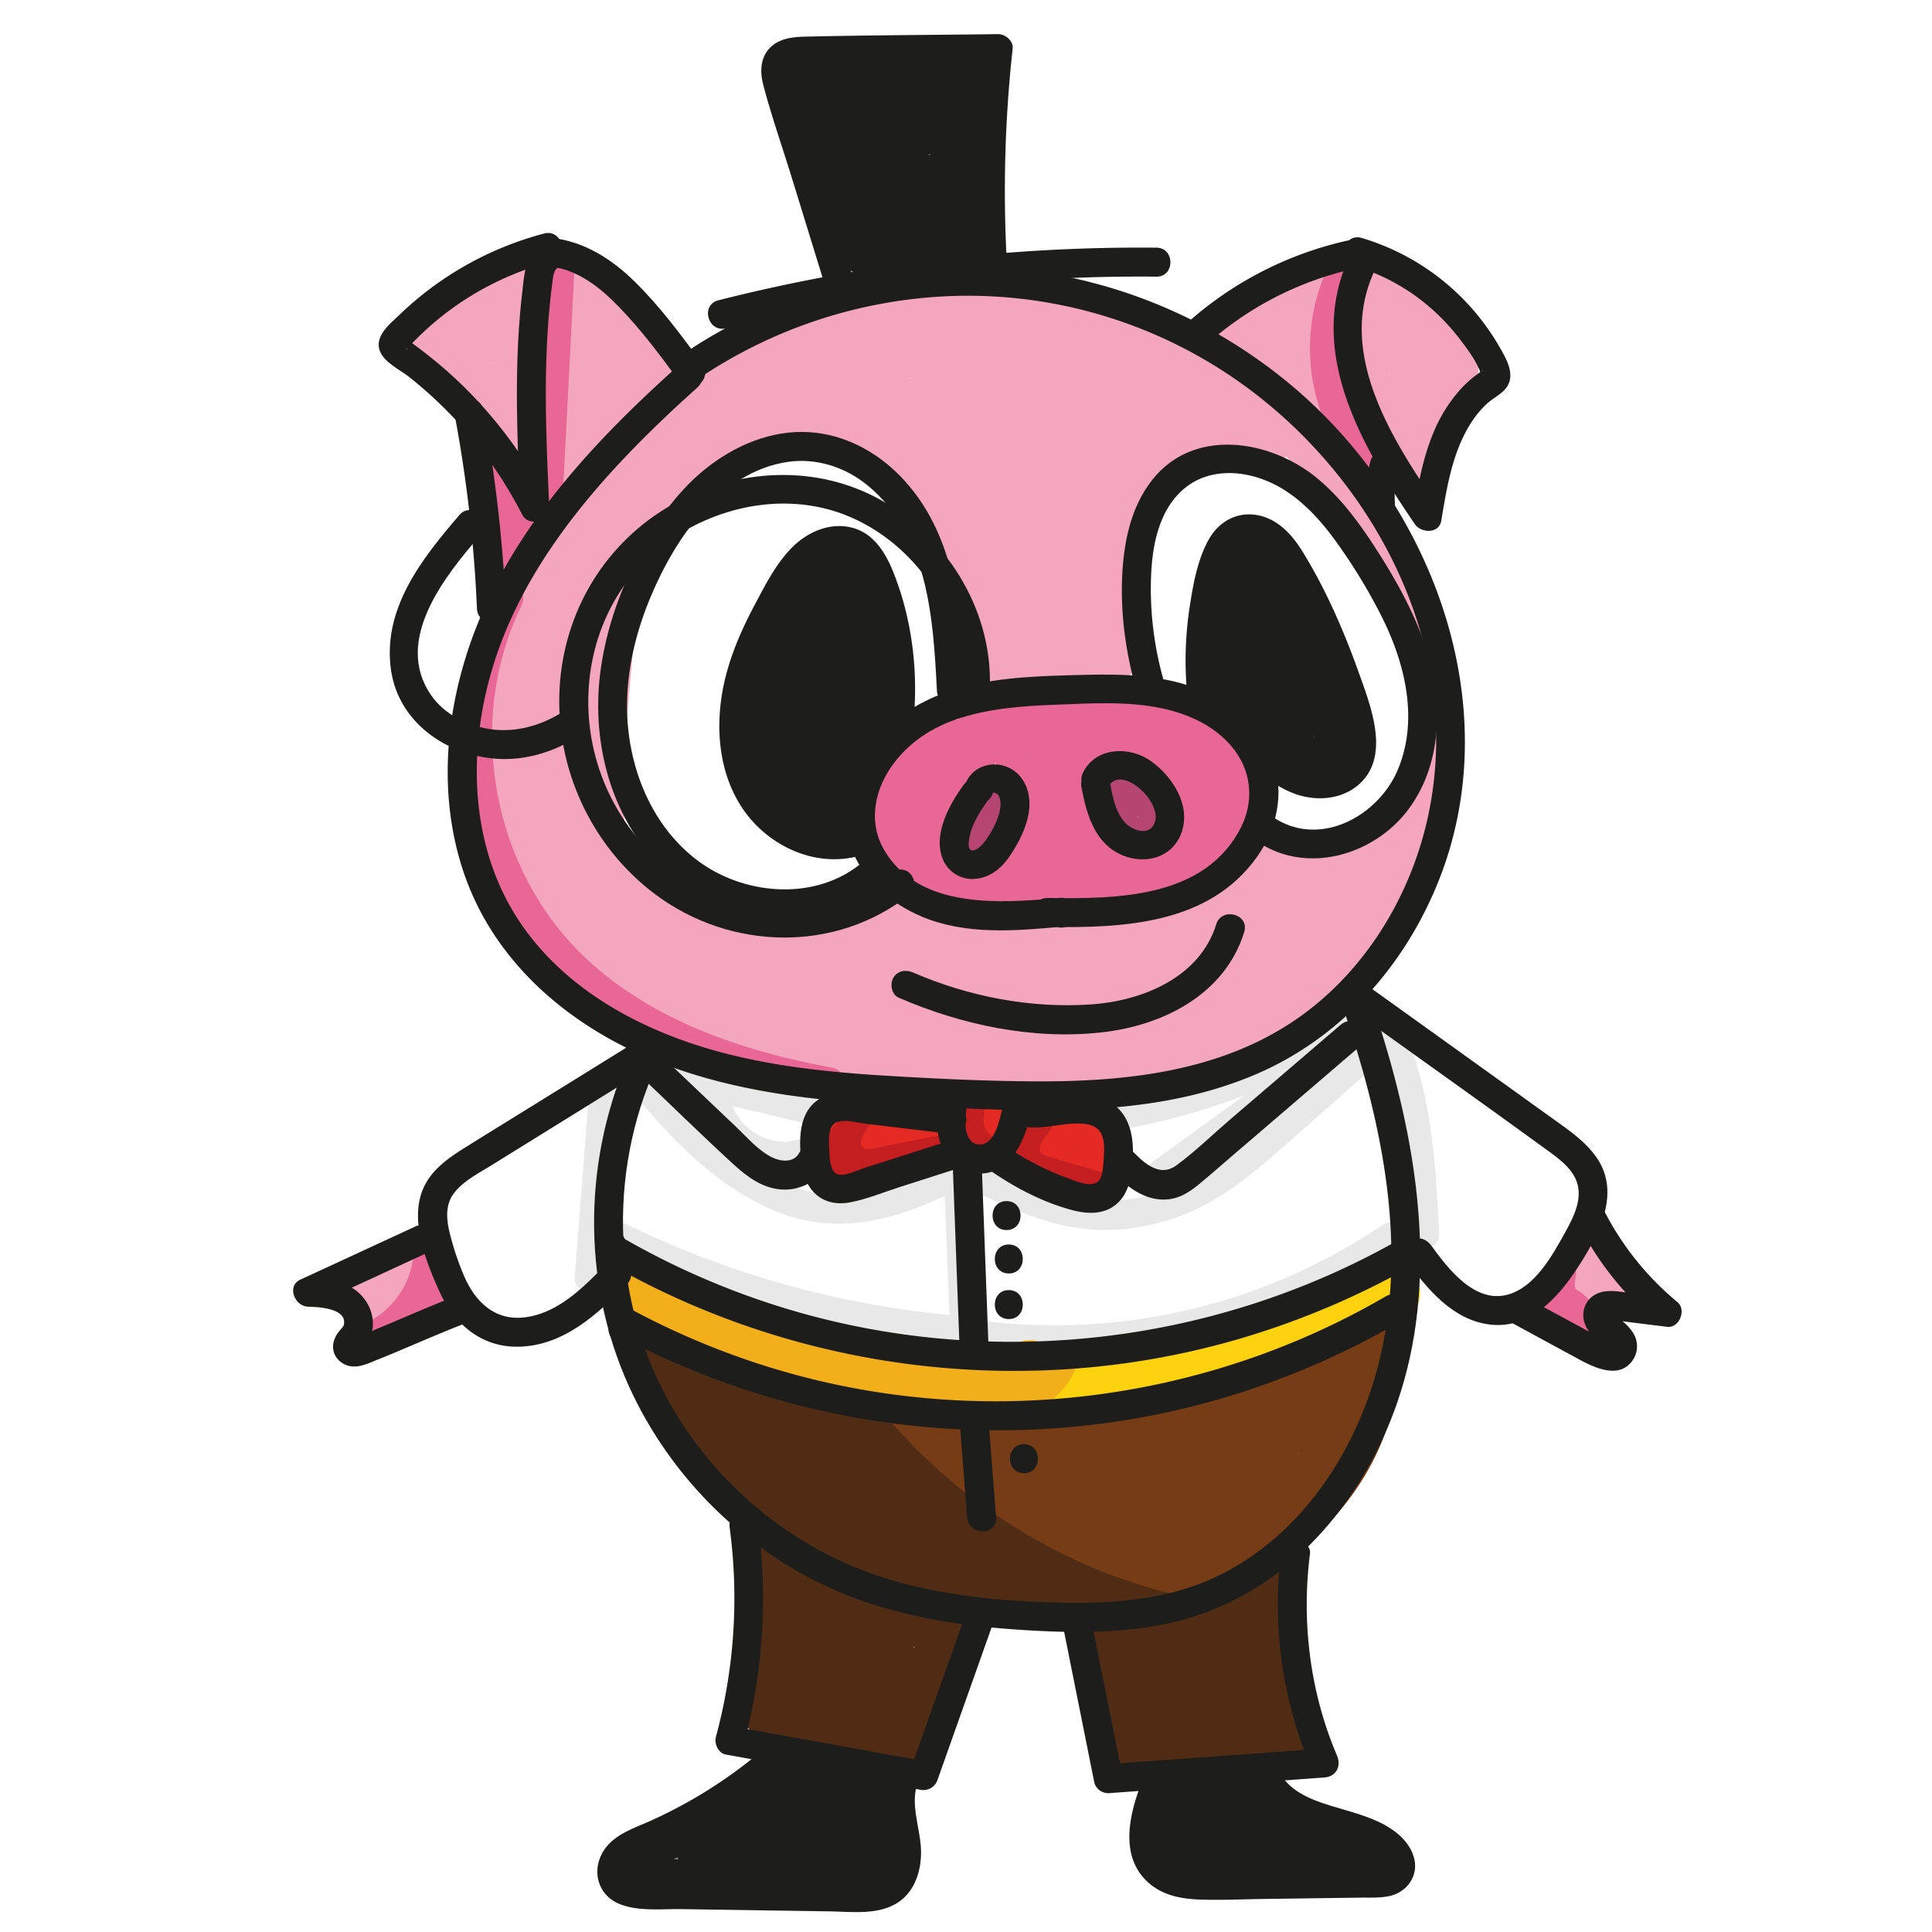 <svg xmlns="http://www.w3.org/2000/svg" viewBox="0 0 1000 1000"><defs><style>.cls-1{fill:#f4a6be;}.cls-2{fill:#e8e8e8;}.cls-3{fill:#e86795;}.cls-4{fill:#b54672;}.cls-5{fill:#753c15;}.cls-6{fill:#512c15;}.cls-7{fill:#fcd20e;}.cls-8{fill:#f2af19;}.cls-9{fill:#1d1d1b;}.cls-10{fill:#e52a23;}.cls-11{fill:#c41e21;}</style></defs><g id="Layer_2" data-name="Layer 2"><path class="cls-1" d="M474.78,265.62l10,37.48c3.21,12,5.51,25.73,12.63,36.16a50.33,50.33,0,0,0,34.11,21.52c14.82,2.22,28.87-.66,43.08-4.9,12.43-3.71,17.9-15.46,15.71-27.67l-16.13-90.09c-2.86-15.93-27.28-22.56-37.61-9.92-20.21,24.72-24.59,58.52-8.86,86.87,4.64,8.35,16.16,13.33,25.41,10.34,8.84-2.86,17.44-11.67,16.52-21.7C566,264.3,542.89,227.16,506.48,210c-7.46-3.51-15.29-4.35-22.71,0a22.79,22.79,0,0,0-11.14,19.42l-.48,22,41.92-11.36c-19.18-32.26-52.51-52.88-89.57-57.1-35.85-4.09-74.09,11.4-97.87,38.33-7.79,8.82-9.33,23.25,0,31.82,8.85,8.13,23.08,9,31.82,0a216.16,216.16,0,0,1,19-17.53,23.71,23.71,0,0,1,2.52-2c-4.11,2.46-1.74,1.33-.7.56,1.73-1.29,3.46-2.57,5.23-3.82q5.61-4,11.48-7.56a216.23,216.23,0,0,1,22.82-12.21c.71-.33,7-3,4-1.79s3.35-1.3,4.07-1.58q6.44-2.44,13-4.49A212.57,212.57,0,0,1,465,196.56c2.13-.38,4.26-.71,6.39-1,3.49-.54-.82.45-1,.13a21.74,21.74,0,0,0,2.56-.3q7.25-.79,14.54-1.08a212.72,212.72,0,0,1,27.42.68c2.27.2,4.55.46,6.82.71,4.24.48-.23-.12-.88-.12a24.94,24.94,0,0,1,3.39.52q7.2,1.16,14.31,2.81a215.53,215.53,0,0,1,29.49,9.07c1.06.42,2.12.86,3.19,1.27,3,1.17-5-2.24.15.07,2.35,1.06,4.69,2.12,7,3.24,4.89,2.37,9.67,4.95,14.37,7.67l5.37-41.12c-16,3.44-30.91,15.16-38.36,29.76a61.1,61.1,0,0,0-6.95,26c-.18,5.07.8,10.19,1.61,15.17.72,4.37.16-2.81.18,1.61a25.17,25.17,0,0,1,0,3.31c-.11,0,1-5.39-.07-1.82,2.1-7.11,9.15-9.3,15.68-7.82,2.45.56.93.3,0-.28,0,0,3.79,2.44,1.64.94s1.44,1,1,1.26A31.68,31.68,0,0,1,571,244.3c-3.45-6.12-6.45-12.26-10.64-17.94a129.86,129.86,0,0,0-34.55-32.81,114.61,114.61,0,0,0-45.49-17.11l-6,44.19c7.39-.1,14.77.07,22.14.61,3.69.26,7.35.67,11,1,5.38.54-3.55-.62,1.34.16,2.13.35,4.26.66,6.38,1a251.07,251.07,0,0,1,43.6,11.81c11.07,4.08,25.14-4.55,27.68-15.71,2.9-12.73-3.87-23.32-15.71-27.68a269.42,269.42,0,0,0-96.46-16.28,22.56,22.56,0,0,0-22.1,19.51c-1.33,9.88,5,23.15,16.12,24.69a98.71,98.71,0,0,1,19.47,4.7c.94.33,1.85.72,2.79,1,2.34.78-1.93-.86-1.94-.86,1.27.73,2.73,1.22,4,1.87a97.51,97.51,0,0,1,9.74,5.43q1.89,1.2,3.72,2.47c.61.42,1.21.86,1.82,1.29,3.19,2.24-.66-.4-1-.81,2.08,2.54,5.42,4.57,7.79,6.9s4.48,4.63,6.55,7.1a13.89,13.89,0,0,0,1.41,1.72s-2.63-3.62-1.25-1.61c1.11,1.64,2.3,3.23,3.37,4.89,4.7,7.28,8,15.06,13.47,21.86,8.27,10.24,22,15.5,34.93,12.81,12.3-2.56,21.31-12.47,24.79-24.27a40.8,40.8,0,0,0,1.37-14.68c-.28-3.26-.83-6.53-1.32-9.77-.2-1.26-.4-2.53-.62-3.79.24,1.36.21,3.1.28.78,0-.7,0-1.39,0-2.09.09-2.65,1.41-2.6-.29,1.17.63-1.39.73-3.22,1.22-4.7.21-.64.55-1.3.71-1.95-1.16,4.88-1.15,2.73-.17,1,.78-1.41,1.9-2.68,2.63-4.1-2,4-2.16,2.6-.86,1.33.67-.65,1.28-1.35,2-2,.51-.48,1.06-.91,1.57-1.38,1.93-1.81-4.08,2.56-.64.64.89-.5,5.53-2.76,2.22-1.43s-.29.18.55-.08c1.12-.34,2.24-.6,3.38-.85,8.64-1.85,15-10.41,16.11-18.7a22.5,22.5,0,0,0-10.74-22.42c-72.33-42-163.25-42.52-235.93-1.15a237.28,237.28,0,0,0-52.93,41.12l31.82,31.82a97.35,97.35,0,0,1,7.66-7.81c1.35-1.22,2.77-2.36,4.17-3.54,1.29-1,.81-.65-1.46,1.14.84-.61,1.69-1.22,2.55-1.8a95.69,95.69,0,0,1,9.36-5.65c1.39-.74,2.81-1.38,4.2-2.09,4.38-2.26-3.89,1.35.38-.21,3.43-1.25,6.86-2.46,10.39-3.41,2.35-.63,8.35-2.93,10.71-2.21q-5.1.64-1.33.23l1.56-.14c2.08-.16,4.16-.26,6.24-.28,3.39,0,6.74.26,10.12.45q2.63.28-2.23-.34c1,.15,2,.31,3,.49,1.48.26,3,.57,4.43.91a94.09,94.09,0,0,1,10.14,3c1.05.38,3.4.79,4.23,1.62q-4.57-1.95-1.22-.45c.91.42,1.81.86,2.71,1.32a93.24,93.24,0,0,1,8.53,4.86c1.49.95,2.92,2,4.39,3,4.31,2.9-3.71-3.22.24.15,2.69,2.3,5.33,4.6,7.8,7.13,1.06,1.07,2.09,2.18,3.1,3.3,1.16,1.31,4.21,6.53,1.26,1.28,1.71,3,4.07,5.79,5.86,8.8,4.9,8.24,15.95,13.4,25.41,10.34s16.29-11.45,16.52-21.7l.48-22-33.86,19.43a90.69,90.69,0,0,1,10.24,5.6c.48.31,4.9,2.89,4.8,3.3q-3.92-3.07-1.09-.83l1.12.93a90.46,90.46,0,0,1,8.43,8.07c.4.43,4,4,3.81,4.42q-3-4-.84-1.09c.44.59.86,1.19,1.28,1.79a92.81,92.81,0,0,1,5.75,9.31c.93,1.72,1.74,3.48,2.61,5.23,2,4.05-1.76-4.7.26.68a90.74,90.74,0,0,1,3.22,10.45c.46,1.89.78,3.8,1.18,5.71q.57,3.71-.18-1.65c.11,1,.21,1.94.29,2.91l41.93-11.36c-.6-1.07-1.11-2.21-1.72-3.27-1.36-2.38,1.73,5.18.29.6-.66-2.12-1.32-4.21-1.79-6.39-.42-2,.18-4.26,0,.88,0-.95-.2-2-.25-2.95a72.87,72.87,0,0,1,.06-7.39,10.92,10.92,0,1,0-.29,1.57,30.26,30.26,0,0,0,.71-3.63c.49-2.17,1.17-4.27,1.86-6.38,1.49-4.59-1.65,3-.27.61.61-1.06,1.09-2.21,1.7-3.27.94-1.65,5.52-7.57,1.55-2.71l-37.61-9.93,16.14,90.08,15.71-27.68c-4.63,1.39-9.28,2.78-14,3.77-.76.15-2.85.93-3.56.66q4.07-.5,1.51-.26c-.6.06-1.2.11-1.8.13-1.16,0-2.31.08-3.47,0-.79,0-4.16-.49-.79.11s-.08-.06-.77-.21c-1-.23-2-.49-2.94-.79-.63-.2-4-1.27-.82-.24s0-.32-.64-.59c-2.27-.91,2.61,2.68,1,.85-.52-.58-2.43-3-.82-.49,1.73,2.72-.19-.43-.5-1a14.53,14.53,0,0,1-.76-1.4q-1.11-2.25.64,1.72c.36-.92-1.68-5.08-2-6.16-.66-2.32-1.26-4.64-1.88-7l-4.11-15.37-8.73-32.68c-3-11.37-16.17-19.44-27.68-15.72-11.67,3.78-19,15.5-15.71,27.68Z"/><path class="cls-1" d="M300.46,239.09l-4.21,14.5a22,22,0,0,0,4,19.62c4.49,5.8,10.4,8.41,17.67,8.86,13,.82,26.38-7.05,32.58-18.39L309.4,246.34l-.85,2.92c-3.29,11.3,4,25,15.72,27.68,12,2.74,24.15-3.61,27.67-15.71l.85-2.93c3.14-10.79-2.94-22.28-13-26.54s-22.69-.68-28.1,9.21a18,18,0,0,1-1.35,2.11l3.52-4.55a18.22,18.22,0,0,1-2.39,2.34l4.56-3.52a19,19,0,0,1-2.89,1.7l5.38-2.27a16.12,16.12,0,0,1-4,1.08l6-.8a17.52,17.52,0,0,1-2.51,0l21.7,28.48,4.21-14.5c3.29-11.3-4-25-15.71-27.68-12-2.74-24.16,3.62-27.68,15.72Z"/><path class="cls-1" d="M256.91,202.38a191.16,191.16,0,0,1,.72,38c-.13,1.54-.28,3.08-.44,4.62l-.21,1.85c-.28,2.23-.3,2.46-.08.7.2-1.46.2-1.53,0-.23-.14.92-.29,1.83-.44,2.75-.26,1.53-.54,3-.83,4.57-1.24,6.4-2.84,12.7-4.71,18.94l43.39,12a119.72,119.72,0,0,0-2.88-70.27,124.73,124.73,0,0,0-44.26-59.26l4.55,35.34c1-1,2-2.06,3-3,3.93-3.64.54.26-.18-.13.3.16,6.54-4.24,7.2-4.59.35-.19,3.76-1.47,3.83-1.89q-4.47,1.83-2.08.91c.66-.26,1.34-.51,2-.73a82.09,82.09,0,0,1,8.28-2.2c4.9-1.12-5.34.37-.33,0,1.43-.11,2.85-.23,4.28-.27,2.86-.09,5.69.34,8.54.35-5.87,0-2.35-.31-.37.12,1.39.3,2.78.65,4.14,1a37.9,37.9,0,0,0,4.05,1.38q-4.42-2-2.09-.88c.66.31,1.32.63,2,1,1.33.68,2.62,1.43,3.88,2.23l1.25.82q2.94,2.11-1-.82c.56-.09,6.45,5.66,6.3,6.32l-1.74-2.2c.56.8,1.09,1.62,1.59,2.47l.71,1.27q1.61,3.27-.45-1.41c.06,0,1.22,4,1.27,4.17,1.28,4,.32-4.47-.06-.31v1.34q-.27,3.67.35-2a22.44,22.44,0,0,0-1.07,3.88c-.4-.7,2.52-5,.32-1.08-.4.73-2.54,5-.86,1.59,1.55-3.14-.81.25-1.41,1.1q-1.94,1.68,2-1.52a18.63,18.63,0,0,1-1.66,1c-1.76.88,5.38-1.25.61-.37q-2.61.63,2.8-.25a17.77,17.77,0,0,1-2.63,0l21.69,28.49c5.33-16.73,2.61-34.54-5-50s-21.57-26.65-37.64-32.51c-11.08-4-25.13,4.53-27.68,15.71-2.89,12.7,3.86,23.35,15.71,27.68,4.39,1.6-4.49-2.58-.5-.2,1.13.68,2.3,1.25,3.42,2,.7.45,4.08,2.58.92.54s.05.16.72.8c1,.91,1.82,1.92,2.75,2.85,3.21,3.19-2.68-4.24-.25-.4,1.31,2.07,2.53,4.11,3.7,6.27,2,3.69-.71,0-.43-1.11-.12.49,1.09,3.23,1.24,3.77.36,1.27.6,2.57.91,3.86.94,3.88-.13-4.16-.18-1.41,0,1.78-.55,5.6,0,7.22q.82-5.37.38-2.72c-.1.65-.23,1.3-.38,1.94-.29,1.29-.67,2.56-1.07,3.82-4.56,14.31,7.63,28.14,21.7,28.48,22.08.55,41.73-17.33,45.54-38.72,4.16-23.35-8-44.22-26.67-57.47-31.09-22-77.54-15.09-103.16,12.09a22.29,22.29,0,0,0-6.18,18.9c1,7.44,4.84,12.1,10.74,16.44,3.29,2.42-2.63-2.26-.54-.43.91.79,1.86,1.54,2.76,2.33q2.44,2.16,4.72,4.48c1.52,1.54,3,3.14,4.39,4.78.28.32,3.17,4.06,1,1.09s.39.56.84,1.19a100.7,100.7,0,0,1,7.16,11.71c1,1.87,1.66,4.13,2.83,5.87-1.14-1.7-1.58-3.93-.33-.69.44,1.12.85,2.26,1.25,3.4A100.9,100.9,0,0,1,252,241.19c.25,1.18.47,2.37.68,3.56.61,3.55-.07,1.07-.07-1,0,2.14.44,4.33.56,6.48a96.39,96.39,0,0,1-.24,13.7c-.07.85-.57,5.16-.1,1.31s-.18.81-.28,1.29c-.44,2.38-1,4.73-1.61,7.06-3,11.37,3.78,25,15.72,27.68,12.11,2.76,24.06-3.65,27.67-15.72a207.76,207.76,0,0,0,7.59-83.2c-.71-6.17-2-11.36-6.59-15.91-3.9-3.91-10.3-6.84-15.91-6.59-11,.49-24,10-22.5,22.5Z"/><path class="cls-1" d="M287.86,277.72c-3.16,35.76-6.68,71.5-9.43,107.29-2.42,31.69-1.55,66.74,17.73,93.59,6.85,9.54,19.91,15.08,30.79,8.07,9.46-6.09,15.41-20.56,8.07-30.78a75.39,75.39,0,0,1-5.8-9.38,17.93,17.93,0,0,1-2-4.22q1.88,4.48.54,1-.54-1.45-1-2.94c-1-3-1.76-6-2.42-9.07-.39-1.81-.65-3.63-1-5.44s-.19-1,.24,2.05c-.14-1.05-.26-2.11-.36-3.17-1.45-14.29-.67-28.7.5-43,2.84-34.7,6.11-69.37,9.17-104.06,1-11.75-11.09-23-22.5-22.5-13.08.59-21.39,9.91-22.5,22.5Z"/><path class="cls-1" d="M274.6,283.6c-27.23,32.07-39.32,74.4-35.1,116.18,4.33,42.85,22.62,87.76,57.24,115,21.47,16.91,48.19,27.84,75.95,25.48,11.7-1,23.08-9.64,22.5-22.5-.5-11.34-9.94-23.58-22.5-22.5a104.91,104.91,0,0,1-13.15.07c-4.22-.17.54.26,1.08.24a19,19,0,0,1-4.06-.71c-2.42-.49-4.83-1.08-7.2-1.78-2.12-.62-4.18-1.38-6.27-2.1-4.39-1.53.81.15.78.38,0,0-2.63-1.22-3-1.4A94.84,94.84,0,0,1,328,482.41a22.48,22.48,0,0,1-2.68-1.94c3.47,3.37,1.57,1.22.67.44-1.66-1.44-3.34-2.86-4.94-4.37A134.66,134.66,0,0,1,311,465.68c-2.25-2.63.15.7.45.67a22.77,22.77,0,0,1-2-2.66q-1.94-2.7-3.73-5.47c-2.7-4.18-5.18-8.5-7.45-12.92-1-2-2-3.95-2.91-6-.46-1-.91-2-1.36-3-.66-1.47-.67-3.39.52,1.23-1.11-4.3-3.22-8.48-4.54-12.75-2.54-8.25-3.92-16.57-5.56-25,.11.52.6,5.48.25,1.49-.09-1-.22-2-.31-3-.18-2-.32-4-.43-6-.23-4.25-.28-8.52-.15-12.78s.47-8.47.92-12.7c.36-3.44.39,1.27-.22,1.54a25.11,25.11,0,0,0,.46-2.94q.56-3.3,1.28-6.57a130.28,130.28,0,0,1,3.72-13.57c.78-2.33,1.64-4.63,2.53-6.93,1.24-3.22-.7,1.13-.56,1.3-.2-.24,1.4-3.07,1.54-3.35A117.11,117.11,0,0,1,300.21,324c1.33-2.08,2.74-4.1,4.17-6.12,1.54-2.18-.39-1.05-.82,1,.23-1.06,2.2-2.67,2.86-3.45,7.6-9,9.45-23.14,0-31.82-8.38-7.69-23.69-9.58-31.82,0Z"/><path class="cls-1" d="M306.68,492.53c24.32,16.9,52.82,26.07,82.11,29.06,29.53,3,58.77-2.61,85.9-14.19,4.81-2,9-8.66,10.34-13.44,1.48-5.39.81-12.56-2.27-17.34s-7.71-9-13.44-10.34c-6.31-1.44-11.46-.24-17.34,2.27,5.49-2.34.84-.39-.45.1q-2.2.84-4.43,1.6c-3,1-6,1.94-9,2.76-2.78.76-5.58,1.42-8.39,2-1.77.37-6.73,2.15-8.5,1.52q5.08-.65,1.31-.18l-1.56.18c-1.56.16-3.13.31-4.69.43q-4.71.34-9.42.42a153.16,153.16,0,0,1-18-.8,18.16,18.16,0,0,1-3.91-.44c5.5,1.9,1.52.18-.24-.12q-4.65-.79-9.25-1.86a151.33,151.33,0,0,1-17.31-5.12c-1.23-.44-2.46-.9-3.67-1.38-1-.38-2-.77-2.92-1.17l2.49,1c-2.54-.23-6.21-2.89-8.49-4.07a149.12,149.12,0,0,1-16.1-9.78c-9.7-6.74-25.41-2.1-30.78,8.07-6.07,11.49-2.28,23.6,8.07,30.78Z"/><path class="cls-1" d="M358.71,549.75a672.32,672.32,0,0,0,220,1.37c11.67-1.84,19.17-17,15.72-27.68-4.1-12.66-15.18-17.69-27.68-15.71-4.45.7-8.92,1.48-13.4,2,5.45-.63-1,.12-1.69.2l-6.72.81q-13,1.49-26,2.43-25.09,1.83-50.28,1.66t-50.24-2.32q-12.54-1.08-25-2.66l-3.84-.5c2.79.38,2.86.38.23,0-1.91-.29-3.83-.55-5.74-.84q-6.71-1-13.37-2.18c-11.56-2-24.8,3.07-27.68,15.72-2.49,10.91,3.31,25.54,15.72,27.68Z"/><path class="cls-1" d="M426.34,531.66a431.42,431.42,0,0,0,180.48-5.24c11.43-2.82,19.38-16.33,15.71-27.68C618.69,486.88,607.1,480,594.85,483c-13.18,3.25-27.15,6.93-40.74,7.91,5.56-.4-.72.07-1.51.17q-2.34.28-4.68.54-5.16.56-10.34,1c-6.89.57-13.81,1-20.72,1.18a401.75,401.75,0,0,1-41.5-.85q-9.89-.72-19.72-1.93c-2.35-.29-3.75-.38-.57,0-1.87-.2-3.74-.54-5.6-.83-3.73-.57-7.45-1.21-11.17-1.89-11.54-2.09-24.81,3.15-27.68,15.72-2.5,11,3.34,25.43,15.72,27.68Z"/><path class="cls-1" d="M473.09,510.7c57.26,19.45,122.45,17.66,178.3-5.67,5.67-2.36,10.22-4.82,13.45-10.34,2.82-4.82,4-11.93,2.27-17.34-4.11-12.69-15.18-17.65-27.68-15.71l-51.73,8c-11,1.71-17.46,14.74-16.12,24.69a22.44,22.44,0,0,0,22.1,19.51c33.57-.19,64.67-17.8,82.82-45.86l-19.43,11.14,37,1.85c11.78.59,23-10.77,22.5-22.5-.57-12.69-9.89-21.87-22.5-22.5L661,434.35c-6.45-.32-12.31.61-17.53,4.64a35.09,35.09,0,0,0-7.9,9.44c-1.45,2.33,3-3.48.31-.37-.65.76-1.29,1.54-2,2.28-1.51,1.68-3.11,3.29-4.77,4.82-.73.69-1.48,1.35-2.25,2-.49.43-3.23,2.61-.65.61s-.22.1-.76.48c-1,.72-2.08,1.41-3.14,2.08-1.71,1.06-3.45,2.07-5.24,3-.89.46-1.8.89-2.7,1.34-4.46,2.27,3.28-1.13.53-.17a96.85,96.85,0,0,1-12.25,3.66,13.6,13.6,0,0,0-3,.56c.92-.47,4.7-.48,1.5-.21-2.51.21-5,.35-7.52.37l6,44.19,51.73-8-12-43.39a234.42,234.42,0,0,1-40.07,12.7q-5.15,1.13-10.33,2c-1.72.3-3.46.55-5.19.83-4.39.73,2.78-.28-.1,0-7,.74-14,1.41-21,1.65q-10.08.33-20.17-.17-5.25-.27-10.5-.77c-1.74-.17-3.48-.37-5.23-.56-5.94-.65,4.93.8-1-.12a243.75,243.75,0,0,1-40.84-9.94c-11.16-3.79-25.09,4.34-27.68,15.71-2.84,12.48,3.77,23.62,15.72,27.68Z"/><path class="cls-1" d="M682.06,443.06a207,207,0,0,1-27.71,28.68c-1.17,1-2.35,2-3.54,2.95-.53.43-5.2,4.15-2.54,2s-1.37,1-2,1.46q-2.18,1.59-4.39,3.11-8.22,5.68-16.94,10.58t-17.85,9a28.4,28.4,0,0,0-2.81,1.23s4.17-1.7,1.83-.78c-1.43.57-2.85,1.16-4.29,1.71q-4.66,1.8-9.4,3.39-9.84,3.3-20,5.65-4.48,1-9,1.89c-1.51.28-3,.55-4.54.8-.76.13-1.51.25-2.27.36s-5.3.8-1.57.25c3.27-.48.6-.09-.06,0l-3.05.34c-1.78.18-3.57.34-5.36.47q-5.73.45-11.5.56a205.8,205.8,0,0,1-23-.85c-11.75-1.07-23,11.12-22.5,22.5.59,13.11,9.91,21.36,22.5,22.5,60.5,5.51,120.93-15.08,168.2-52.44a207.7,207.7,0,0,0,33.64-33.55c3.86-4.84,6.59-9.46,6.59-15.91,0-5.52-2.45-12.11-6.59-15.91-8.15-7.48-24-9.83-31.82,0Z"/><path class="cls-1" d="M515.16,563.33l88.54-13.61-25.4-33.06a17.78,17.78,0,0,1-1.08,1.72c-1,1.4-.48.76,1.45-1.9a8.4,8.4,0,0,0-1.91,1.9c2.66-1.93,3.3-2.42,1.91-1.44-.55.39-1.12.75-1.7,1.09-.73.43-4.39,2.24-1,.63s-.51,0-1.15.15c-3.81,1.17,4,0,1.32-.08-.51,0-3-.32-3.36,0,.95-.8,5.71,1.2.68-.12l-6,44.19c66.33.81,132.23-39.36,160.38-99.74,5-10.65,3.35-24.76-8.07-30.79-10-5.26-25.48-3.32-30.79,8.07a147.24,147.24,0,0,1-10.79,19.32q-1.23,1.84-2.5,3.65c-.57.8-1.15,1.6-1.73,2.39-1.45,1.92-1.17,1.58.83-1-.63,2.44-5,6.1-6.65,7.9A157.3,157.3,0,0,1,653.37,487c-1.1.93-3.19,3.41-4.57,3.75,2.41-1.85,3-2.28,1.62-1.27-.59.45-1.18.89-1.78,1.32q-4.49,3.27-9.18,6.22a160,160,0,0,1-18.86,10.17c-.67.31-1.35.61-2,.9q-2.34,1,2-.82c-.35.79-4.64,1.82-5.5,2.14q-4.86,1.78-9.81,3.24c-6.65,1.95-13.46,2.82-20.15,4.46,6.65-1.63.38-.07-1.34.1q-2.21.21-4.41.36c-3.94.26-7.87.34-11.82.29-11.21-.13-20.64,8.67-22.1,19.51s5.22,21.81,16.12,24.69a50.11,50.11,0,0,0,55.61-22.63c4.66-7.78,3.67-18-1.76-25-5.94-7.7-14.4-9.49-23.65-8.07L503.2,519.94c-11.67,1.8-19.15,17-15.71,27.68,4.11,12.7,15.17,17.64,27.67,15.71Z"/><path class="cls-1" d="M594,205.41l-7.81,4,27.27,35.34L651,213.57c6.12-5.07,12.21-10.16,18.35-15.2q2-1.63,4-3.24a11.43,11.43,0,0,1,2-1.61c-.12,0-3.22,2.41-1.15.9,3-2.19,6-4.38,9.1-6.38a92.81,92.81,0,0,1,8.85-5c.75-.37,1.53-.71,2.29-1.08,2.4-1.17-1.47.7-1.47.64,0-.36,5-1.67,5.49-1.82,1.4-.39,3.4-.45,4.72-1.07.07,0-5,.47-2.54.33.7-.05,1.39-.14,2.09-.19,1.39-.09,2.79-.12,4.19-.09,1,0,6.35.54,2.54,0s.84.26,1.75.48c1.33.33,2.6.85,3.92,1.18,2.24.57-2.21-1-2.24-1a12.6,12.6,0,0,0,1.8.9c1.33.71,2.61,1.89,4,2.47-.13-.06-3.4-3.09-2-1.42.43.5,1,.92,1.46,1.4s.89,1,1.36,1.5c1.57,1.63-1.37-1.5-1.3-1.61a18.8,18.8,0,0,0,1.25,2.12c1.54,2-.92-1.33-.56-1.65s1.45,7.55,1.22,3.35c-.22-4-.15,3.48-.06,3.54-.22-.14,1-4.35.26-2-.3,1-.46,2-.76,3a9.52,9.52,0,0,0-.73,2.21c-.26-.6,2-4.19.46-1.08-.82,1.64-1.64,3.26-2.53,4.87-4.41,8-8.83,15.65-11.84,24.33h43.39a83,83,0,0,0-14.63-31.86c-9.28-12.27-21.61-24.23-38.09-24.37C676.2,166,660.33,182.14,663,201.84c2.42,18,17,27.48,33,32.69,11.2,3.63,25.07-4.24,27.68-15.72C726.5,206.47,720,195,708,191.13c-.43-.13-4.28-1.73-4.61-1.57,2.61,1.17,3.18,1.38,1.68.64A19.55,19.55,0,0,1,703,189c.86-.69,4.78,6,3.27,3.24-.85-1.47-.58-.8.81,2l.44,3.15c.07,8.75-7.62,15.15-15.81,13.19,3.85.92-2.62-1.94-.61-.39,4,3.1-1.2-1.53.24,0,.48.51,6.21,6.25,6.07,6.34l-1.49-2c.65.88,1.28,1.77,1.89,2.68.76,1.13,1.48,2.29,2.16,3.47s1.28,2.42,1.95,3.61c2.64,4.68-1.44-4.44.35.63a78.91,78.91,0,0,1,2.75,9.43c2,9.22,12.25,16.94,21.69,16.51,10.39-.46,18.32-6.76,21.7-16.51.7-2,1.56-1.72-.57,1a13.07,13.07,0,0,0,1-2.14c.8-1.65,1.68-3.27,2.58-4.88,1.92-3.45,4-6.82,5.78-10.33,4.8-9.35,8.44-19.59,8-30.27-1-23-15.24-40.68-36.11-49-15.43-6.14-34.32-5.11-49.56,1-18.34,7.39-33.11,19.44-48.21,32l-49.68,41.17c-8.62,7.14-8.05,21.41-1.76,29.54,7,9.12,18.91,11,29,5.8l7.81-4c10.49-5.39,14.41-21,8.07-30.79-6.89-10.7-19.56-13.83-30.78-8.07Z"/><path class="cls-1" d="M652.27,193.69,599.68,204.9l12,43.39,34.11-9.76c11.3-3.24,19.48-16,15.71-27.68s-15.56-19.19-27.68-15.72l-34.11,9.77c-11.3,3.23-19.48,16-15.71,27.67,3.93,12.16,15.33,18.35,27.68,15.72l52.58-11.21c11.53-2.46,19.31-16.59,15.72-27.68-3.94-12.16-15.33-18.35-27.68-15.71Z"/><path class="cls-1" d="M662.75,227.63c1.44,10.6,10.39,16.9,18.73,22.21,8.74,5.55,14.09,13.06,19.12,22,11.56,20.5,22.76,41.2,34.14,61.8,4.67,8.45,17.63.9,13-7.57-11.12-20.13-22.16-40.31-33.36-60.4-4.55-8.16-9.58-16.53-16.78-22.66-6.73-5.73-19-9.5-20.33-19.33-.54-4-5.7-6.23-9.23-5.24-4.33,1.21-5.78,5.18-5.24,9.22Z"/><path class="cls-1" d="M733.24,383.86a155.66,155.66,0,0,1-25.32,55.85c-4.76,6.65,4.19,13.21,10.26,10.27,15-7.29,24.35-21.86,26.29-38.19,1-8.64-12.39-9.79-14.73-2q-6.9,23-13.79,45.94c-2.78,9.26,11.69,13.22,14.46,4l13.79-46-14.73-2c-1.33,11.17-9,20.42-18.86,25.23l10.26,10.27a166.83,166.83,0,0,0,26.84-59.45c2.18-9.39-12.28-13.4-14.47-4Z"/><path class="cls-1" d="M179.27,667.66a22,22,0,0,0,24.65,21.83c11.9-1.26,28.28-6.71,32.05-19.47,3.62-12.25-7.05-22.55-18.95-22.44-6.3.06-12.18,2.82-17.39,6.16-5,3.21-10.16,8-16.37,8.31-8.88.5-9.63,11.56-2,14.73,7.95,3.3,16.84,4.58,25.42,4.82,8.3.23,17.17-2.47,20.2-11,2.52-7.11-.76-15.29-8.58-16.87-7.24-1.47-14.29,3.54-14.43,11.08-.17,9.65,14.83,9.65,15,0q-.47,3.76-3,3.54c-1.53.16-2.53-.81-3-2.93-.1,0-.55.74-1,.74-2.84.06-5.6.48-8.54.26a57.46,57.46,0,0,1-18.06-4.07l-2,14.73c8.16-.46,14.6-4.1,21.24-8.56,3.15-2.12,12.93-9.59,16.79-4.46,3.26,4.34-9.11,8-11.46,8.77-5.79,1.82-15.45,4-15.56-5.14-.11-9.64-15.11-9.67-15,0Z"/><path class="cls-1" d="M801.17,683.5c6,7.52,18.42,13,24.87,2.57,6.12-9.83-1.47-18.88-9.08-24.6-2.42-1.83-7.16-1.17-9.09,1.17l-5,6.1c-5,6.09,1.48,16.89,9.09,11.78A62.78,62.78,0,0,0,835.15,653c2.45-5.75-1.59-12.83-8.47-11-10,2.63-14.3,14.21-9.66,23.14,5.34,10.28,17.08,12.11,27.54,12.4,9.66.27,9.65-14.73,0-15-4-.11-8.83.11-12.26-2.25a5,5,0,0,1-2.28-3.15c-.24-.89.71-.69.64-.67l-8.47-11a49.16,49.16,0,0,1-17.85,22.13l9.09,11.78,5-6.11-9.08,1.18a14.76,14.76,0,0,1,2.88,2.51c-.19-.26,1.35,2.05.91,1.88l2.87-1.77a3.93,3.93,0,0,1-1.38-.9c-.66-1.14-2.06-2.2-2.89-3.25-2.54-3.19-7.95-2.6-10.61,0-3.17,3.1-2.5,7.46,0,10.61Z"/><path class="cls-1" d="M832.27,668.3c9.65,0,9.67-15,0-15s-9.67,15,0,15Z"/><path class="cls-2" d="M350.52,565.71l63.65,15.12c9.39,2.23,13.4-12.23,4-14.47l-63.65-15.12c-9.39-2.22-13.39,12.24-4,14.47Z"/><path class="cls-2" d="M363.79,573.29c4.62,18.49,21.48,31.72,40.4,32.47,9.66.38,9.64-14.62,0-15-12.39-.49-23-9.55-25.94-21.46-2.34-9.36-16.81-5.39-14.46,4Z"/><path class="cls-2" d="M330,568.34c19.8,24,44,48,73.55,59.38,15.41,6,32,7,48.17,4,16.92-3.09,32.74-10.51,48.24-17.68,8.75-4.05,1.14-17-7.57-13-13.84,6.4-27.84,12.76-42.87,15.82A74,74,0,0,1,406,612.65c-26.13-11-47.68-33.44-65.4-54.92-6.15-7.45-16.71,3.21-10.61,10.61Z"/><path class="cls-2" d="M488.46,608.05,492,692.31c.4,9.62,15.41,9.67,15,0l-3.54-84.26c-.4-9.62-15.4-9.67-15,0Z"/><path class="cls-2" d="M507.07,617.92c17.57,8.29,35.16,16.1,54.69,18.14s39.2-1.75,56.89-9.93c16.54-7.64,30.74-19.52,44.34-31.45,15.57-13.65,31-27.41,46.54-41.11,7.25-6.41-3.39-17-10.6-10.61q-21.63,19.11-43.25,38.21c-12.44,11-25.07,21.93-39.87,29.68a95.12,95.12,0,0,1-50.31,10.53c-18.11-1.2-34.68-8.78-50.86-16.41-8.69-4.09-16.31,8.83-7.57,12.95Z"/><path class="cls-2" d="M581.57,584.4a333.44,333.44,0,0,0,121-47.11c8.12-5.17.61-18.16-7.57-12.95a322.39,322.39,0,0,1-117.42,45.6c-9.49,1.67-5.47,16.13,4,14.46Z"/><path class="cls-2" d="M660,555.46l-62.63,45.35c-3.3,2.4-4.83,6.5-2.69,10.27,1.86,3.25,7,5,10.26,2.69l62.63-45.36c3.3-2.39,4.83-6.49,2.69-10.26-1.86-3.26-7-5.06-10.26-2.69Z"/><path class="cls-2" d="M414.57,589.69l-6.74,1.12a7.52,7.52,0,0,0-4.48,3.45,7.67,7.67,0,0,0-.76,5.78c1.36,4.19,5.07,5.93,9.23,5.23l6.74-1.12a7.51,7.51,0,0,0,4.48-3.44,7.68,7.68,0,0,0,.76-5.78c-1.36-4.2-5.07-5.93-9.23-5.24Z"/><path class="cls-2" d="M304.67,568.58l-7.2,92.19c-.75,9.63,14.26,9.58,15,0l7.2-92.19c.75-9.62-14.25-9.57-15,0Z"/><path class="cls-2" d="M713.7,540.41c12.6,31.24,14.55,64.89,16.22,98.15.49,9.6,15.49,9.66,15,0-1.74-34.48-3.69-69.76-16.75-102.14-1.51-3.74-5-6.42-9.23-5.24-3.55,1-6.76,5.44-5.24,9.23Z"/><path class="cls-2" d="M317.34,646.92a506.45,506.45,0,0,0,174.55,48.74c9.6.9,9.54-14.11,0-15a486.15,486.15,0,0,1-167-46.69c-8.65-4.2-16.26,8.73-7.57,12.95Z"/><path class="cls-2" d="M511,698.94c57.56,6.74,116.48-3.21,169-27.5A306.23,306.23,0,0,0,723.27,647c7.94-5.39.45-18.39-7.57-13A303.2,303.2,0,0,1,511,683.94c-4-.47-7.5,3.78-7.5,7.5,0,4.45,3.46,7,7.5,7.5Z"/><path class="cls-2" d="M494.07,402c9.65,0,9.67-15,0-15s-9.67,15,0,15Z"/><path class="cls-3" d="M496.58,378.36,484,399.43l13.71,1.79c-1.5-5.36,2.48-11.74,8.25-12,7.31-.38,10.36-10,3.78-14-13.06-7.87-31.38-.4-35.08,14.44h14.46l-1.5-5.45c-1.37-5-6.7-6.52-11-4.49-17.66,8.3-28.66,28.34-26.09,47.69s18.35,35.81,37.55,39.24c6.64,1.19,11.36-4.9,8.47-11-9-19.05-9-40.93-1.18-60.35,1.22-3-.82-6.93-3.45-8.47-3.11-1.82-6.42-.9-9.09,1.18-20.27,15.75-22.13,46.9-6.43,66.31,3.73,4.61,11,1.6,12.53-3.31a41.2,41.2,0,0,0-9.6-40.32c-3.06-3.26-9.78-2.86-11.78,1.51L461.2,426c-3.33,7.28,5.49,15.68,11.78,9.09l30.42-31.91-11.77-9.09-15,33.45c-3.89,8.66,7.7,15.92,12.95,7.57l16.72-26.57c5.18-8.23,12.93-17.25,15.13-26.88,1.85-8.09-1.8-16.23-10.2-18.2-7.78-1.82-14.8,2.9-15.43,10.87-.4,5.11,5.1,8.21,9.5,7.23,21.2-4.7,42.67-9.31,64.5-9,19.43.23,41.53,4.65,55.88,18.79,6.72,6.62,11.5,16.07,10.34,25.74-.91,7.62-5.69,14-11.68,18.49-14.85,11.19-35.75,14.59-53.68,16.88a236.84,236.84,0,0,1-76.7-2.78l-2,14.73c29.84-.63,52.51-29.69,43.49-58.84-1.87-6-6.32-11.7-5.36-18a2.49,2.49,0,0,1,.82-1.05,1.23,1.23,0,0,1-1.33-.18c0,.05.28.44.18.64.18-.35.29,3.11.29,2.78a28.48,28.48,0,0,1-.32,4.23C527.54,411,524.6,428,522,445.06c-1.43,9.54,10.9,13.07,14.47,4A230.54,230.54,0,0,0,552.25,371h-15a227.86,227.86,0,0,1-9.62,84.91l14.47,4,19.22-85.36H546.86a126.72,126.72,0,0,1-8.55,69.17c-1.61,3.75-1.09,8,2.69,10.27,3.24,1.94,8.53,1,10.26-2.7l14-29.54h-13a28.5,28.5,0,0,1-.7,23.76l13.71,5.78,3-10.84c1.22-4.37-2.32-9.9-7.24-9.49-10.53.88-17.63,8.11-18.93,18.47-.64,5.16,5.28,8.13,9.49,7.23l39.3-8.38c7.72-1.64,6.5-12.22,0-14.46l-24.2-8.35c-3.39-1.17-6.55.87-8.47,3.45-7.87,10.59.11,25.24,11.2,29.38,13,4.87,29.38-1,41.48-6.37,11.83-5.24,22.3-13.78,27-26.13,4.5-11.82,2.88-25.35-5.89-34.72-4.2-4.49-13.42-1.26-12.81,5.3,1.45,15.56-4.65,31.53-17.36,41.05l11,8.47,10.77-43.22c.87-3.52,1.83-7,2.63-10.57,1-4.42.58-6.91-2.44-10.41a48.61,48.61,0,0,0-13.55-10.77c-22.44-12.09-49.09-5.09-64.3,14.75-3.73,4.87,1.46,11,6.48,11.29,12,.67,22.42-4.89,34-6.37,4.26-.55,9.72-.59,13.15,2.41,2.49,2.2,4,5.59,2.12,8.54l13.71,1.79a27.84,27.84,0,0,0-22.78-20.91c-11.16-1.54-22.1,4.28-27.67,13.94-4.83,8.38,8.13,15.95,13,7.58,5.93-10.29,20.22-8,23,3.38,1.61,6.5,10.36,7.05,13.71,1.79,8.14-12.79-1.6-28.65-14.88-32.53-16.42-4.8-31.21,6.29-47.36,5.38L559,393.19c14.12-18.41,41.09-16.87,55.28.25l-1.93-7.29-13.87,55.7c-1.43,5.75,5.47,12.63,11,8.47,16.81-12.59,26.76-32.82,24.79-54l-12.8,5.3c4.78,5.11,4.77,12.57,2.51,18.85-2.73,7.6-9.39,12.8-16.33,16.42a74.83,74.83,0,0,1-24.78,7.9c-3.57.42-8.15.53-10.85-2.28-1.86-1.93-2.34-4-.77-6.08l-8.47,3.45L587,448.22V433.76l-39.29,8.38,9.49,7.23c.22-1.73,2.3-3.33,3.93-3.47l-7.23-9.49-3,10.83c-2.23,8,9.87,13.56,13.71,5.78a44.9,44.9,0,0,0,.71-38.9c-2.2-5-10.68-4.8-13,0l-14,29.54,13,7.57a145.16,145.16,0,0,0,10.06-80.73c-1.17-7.4-12.91-6.9-14.46,0l-19.23,85.37c-2.12,9.4,11.6,13.23,14.47,4A239.86,239.86,0,0,0,552.25,371c-.71-9.53-14.73-9.76-15,0A218.45,218.45,0,0,1,522,445.06l14.47,4,4.37-29.18c1.37-9.18,3.3-18.47,4-27.72.53-6.57-.95-14.41-6.9-18.25-6.5-4.2-14.47-2.22-19.2,3.64-5.25,6.49-4.93,14.51-2,21.93,3.06,7.82,6.44,14.4,5.39,23.08-1.85,15.32-15,26.51-30.25,26.83-8.15.17-10.56,13-2,14.73a251,251,0,0,0,78.82,3.55c21.75-2.55,46.23-6.46,64.21-20s23.25-36.19,11.87-56c-12-21-37.46-30.28-60.2-33.16-27.93-3.54-56.2,2.54-83.36,8.57l9.49,7.23c-.08,1.05-3,3.42-3.17,3.55a2.94,2.94,0,0,0-.64-.63l-.2,1.23c-.52.81-.78,2-1.24,2.92-2.76,5.34-6.39,10.33-9.59,15.41l-19.33,30.73,12.95,7.57,15-33.45c3.26-7.27-5.46-15.72-11.78-9.09l-30.43,31.91,11.78,9.09,6.34-13.84-11.78,1.51A26,26,0,0,1,474.45,447L487,443.67c-11-13.62-6.83-34.79,6.44-45.1l-12.53-7.29c-9.38,23.25-8,49.37,2.68,71.9l8.47-11c-13.37-2.39-25-12.91-26.77-26.77s6.63-27,18.9-32.73l-11-4.49,1.5,5.46c1.93,7,12.65,7.26,14.46,0a9,9,0,0,1,13.05-5.48l3.79-14c-15.39.8-26.93,15.95-22.72,31,1.75,6.25,10.41,7.32,13.71,1.79l12.58-21.07c5-8.31-8-15.86-12.95-7.57Z"/><path class="cls-3" d="M515.7,469.49A17.62,17.62,0,0,1,538,457.21c9.22,2.94,13.17-11.53,4-14.46-17.05-5.44-36.37,5.46-40.74,22.75-2.37,9.36,12.09,13.36,14.46,4Z"/><path class="cls-3" d="M461.91,404.31a27.83,27.83,0,0,0,.62,29.05c5.27,8.05,18.26.54,13-7.57-2.87-4.38-3.27-9.31-.62-13.91,4.82-8.38-8.14-15.95-13-7.57Z"/><path class="cls-3" d="M254,250.69l.07,41.26c0,5.89,6.31,9.08,11.28,6.48,9.3-4.87,13-15.55,11.79-25.53-1.42-11.5-9.78-20.88-10.94-32.3-.41-4-3.15-7.5-7.5-7.5-3.74,0-7.91,3.44-7.5,7.5,1,9.59,5.35,17.31,8.84,26.1,2.35,5.93,4.79,15.09-2.26,18.78L269.05,292,269,250.69c0-9.66-15-9.67-15,0Z"/><path class="cls-3" d="M282.33,139.41l-6,116.83c-.49,9.65,14.51,9.62,15,0l6-116.83c.5-9.65-14.5-9.63-15,0Z"/><path class="cls-3" d="M686.31,140.59a99.5,99.5,0,0,0,15.17,103.85c6.26,7.37,16.83-3.29,10.61-10.61-19.64-23.11-25-57.8-12.83-85.67,1.63-3.74,1.07-8-2.69-10.26-3.16-1.89-8.65-1-10.26,2.69Z"/><path class="cls-3" d="M689.94,187.76v4.5a7.49,7.49,0,0,0,7.5,7.5,7.63,7.63,0,0,0,7.5-7.5v-4.5a7.74,7.74,0,0,0-2.2-5.3,7.5,7.5,0,0,0-12.8,5.3Z"/><path class="cls-3" d="M213.51,653.33a43.6,43.6,0,0,1-20.87,29.75c-6,3.54-3.9,14.67,3.79,14a41.2,41.2,0,0,0,36.06-28.72c2.9-9.23-11.57-13.18-14.47-4-3,9.44-11.63,16.81-21.59,17.71l3.78,14A58.23,58.23,0,0,0,228,657.32c1.86-9.43-12.59-13.46-14.46-4Z"/><path class="cls-3" d="M801.06,657.56c-3.64,14.05,4.1,27.78,17.35,33,5.22,2.05,11-4.13,9.22-9.22-4.32-12.21-17.06-19.46-29.77-16-9.29,2.55-5.35,17,4,14.47,4.44-1.22,9.71.94,11.32,5.49l9.22-9.22c-5.56-2.19-8.3-9-6.87-14.53,2.42-9.35-12-13.34-14.46-4Z"/><path class="cls-3" d="M257,305.79c-20.31,41.39-22.55,90.43-7.34,133.87a168.93,168.93,0,0,0,34.43,58.28c17.07,18.68,38.52,33.27,61.33,44,25.8,12.15,53.33,19.95,81.32,25.12,9.44,1.74,13.49-12.71,4-14.46-46-8.49-93-24.12-127.71-56.83-31.16-29.42-48.07-71.48-48.3-114.14a153.17,153.17,0,0,1,15.23-68.28c4.24-8.63-8.7-16.24-13-7.57Z"/><path class="cls-4" d="M506,414.31l-9.4,23.44c-1.51,3.76,1.65,8.24,5.24,9.22,4.28,1.18,7.71-1.46,9.23-5.23l9.39-23.44c1.51-3.76-1.65-8.24-5.24-9.22-4.27-1.18-7.71,1.46-9.22,5.23Z"/><path class="cls-4" d="M578.72,407c-2.45,7.24-3.92,15.75,1.42,22.12,4.26,5.07,12.13,7.23,18,3.74,7.29-4.3,7.07-13.75,2.31-19.8a21,21,0,0,0-8.65-6.3c-2.56-1.09-5.36-1.91-7.22-4-6.44-7.22-17,3.42-10.61,10.61,2.75,3.07,6.32,4.73,10,6.28a17.38,17.38,0,0,1,3.8,1.79c.29.22.55.55.85.74,1.22.77-.35,1,.46,0a1.27,1.27,0,0,1,.39-1.25,2.48,2.48,0,0,1,1.9-1.37h.15a.45.45,0,0,1,.43.11q.6.35-.51-.27c.28.86-.34-.83-.15-.19-.51-1.67,1.08-6.07,1.82-8.26,1.3-3.84-1.5-8.2-5.24-9.23a7.65,7.65,0,0,0-9.23,5.24Z"/><path class="cls-5" d="M381.76,722.81l-30.71-26.22-18.18,23.56c84.53,44.87,182.31,50.2,275.35,35.74a801.25,801.25,0,0,0,79.51-16.84c7.84-2,12.6-10.72,10.48-18.45-2.25-8.18-10.51-12.21-18.46-10.48l-35.34,7.68,8,28.93a160.86,160.86,0,0,0,67.22-37.27L694,698.85c.12,3.29.11,6.56-.09,9.85-.09,1.5-.23,3-.39,4.51-.18,1.78,0,.06.05-.26-.14,1-.31,2-.49,3a111.34,111.34,0,0,1-5.35,18.82,7.32,7.32,0,0,1-.84,2c-.74,1.61-1.5,3.21-2.3,4.79-1.5,2.93-3.13,5.81-4.87,8.61a81.61,81.61,0,0,1-10.49,14.08A141.68,141.68,0,0,1,654.86,778a10.58,10.58,0,0,1-1.79,1.41c-1.44,1.05-2.89,2.09-4.36,3.08-3,2-6.13,4-9.3,5.78-12.65,7.19-24.31,11.48-38.93,15a180.7,180.7,0,0,1-41.7,5.17c-7.24.16-14.49,0-21.71-.47-3.49-.22-7-.51-10.45-.87-1.61-.16-3.21-.34-4.81-.53l-2.4-.3c1.62.22-.2,0-.81-.13a285.83,285.83,0,0,1-40.86-9.27q-10-3.09-19.8-6.91c-3.69-1.44-5.23-2.1-7.59-3.14q-4.8-2.12-9.52-4.41a259,259,0,0,1-75-54.07L355.22,754c1.9,0,3.79,0,5.69.2.3,0,3.57.42,2,.18-1.38-.21,1.21.24,1.17.23a92.78,92.78,0,0,1,11.6,3.13,122,122,0,0,1,19.41,9.2c14.33,8,28,17.09,43.11,23.66C469.51,804.17,504,810.23,538,806.87a196.71,196.71,0,0,0,55.64-13.42c7-2.88,11.82-8.46,10.75-16.46a15,15,0,0,0-14.73-13l-127.91-3-31.73-.74c-2.27,0-4.55-.09-6.83-.2-.52,0-3.11-.51-1.2-.09s-.31-.13-.53-.2c-3.05-1-.05,0,.13.24l-1-.59,1.29.89c1.88,3.57,3.51,6.74.44,10-1.12,1.18-1.86-.33-.75.35l.79-.23c-1,.08-1,.1.11.05a31,31,0,0,1,3.34.12c2.75.19-1.69-.27,1,.11,6,.81,11.93,1.76,17.91,2.54q15,2,30.08,3.08a559.58,559.58,0,0,0,122.75-4.79,535.27,535.27,0,0,0,59.22-12.1c3.9-1,7.75-2.12,11.71-2.87-3.18.6,1.53-.09,2.48-.1s1.68.05,2.52.06c-2.78,0-.28-.8.16.12l.57.15-1.48-.7c2.25,2-.26-.47-.29-.53,1.41,2.54-.18-.32-.22-.43-.35-1-.31-1.67-.58-2.61.7,2.45-.4.94.06,0,.32-.68,1.44-2.08-.13.2-.35.51-1.76,1.95-.22.29-1.6,1.72.29.06-1.07.77-.24.13-3.14,1.49-1.8.94a27.5,27.5,0,0,0-2.76.77c-2.35.63-4.74,1.07-7.12,1.5C652.83,758,647,759,641.22,760.08L606,766.39l-71.39,12.8c-7.33,1.31-11.66,9.69-10.75,16.46a15,15,0,0,0,14.73,13,283.51,283.51,0,0,0,125.8-26.91l-18.18-23.55c-2,1.59-2.13,1.77-3.58,2.84-1.8,1.33-3.62,2.63-5.48,3.9-3.24,2.2-6.56,4.3-9.95,6.27s-6.85,3.83-10.37,5.56c-3.71,1.82-6.78,3.18-9.5,4.24a167.54,167.54,0,0,1-23.28,7.2,123.79,123.79,0,0,1-22.6,3.37c-7.81.54-15.38,6.52-15,15,.35,7.67,6.62,15.58,15,15a186.6,186.6,0,0,0,106-42.17c5.71-4.67,5.42-14.36,1.17-19.7-4.92-6.18-12.38-7.11-19.35-3.86A250.11,250.11,0,0,1,538.6,778.65l4,29.47,72.37-13,35.21-6.31c11.42-2.05,23.4-3.17,33.9-8.43s18.66-17.21,17.47-29.24a26.7,26.7,0,0,0-21.61-23.87c-10.26-2-20.27.3-30.18,2.93q-16.89,4.5-34.06,7.87a527.53,527.53,0,0,1-135.19,8.58c-11.63-.74-23.25-1.83-34.8-3.35-10.3-1.35-23.24-5-34.16-.88-13.25,5-22.07,20.81-14.49,34.14,6,10.54,17.79,13.25,29,13.56,54.52,1.49,109.07,2.55,163.6,3.83l-4-29.46a182.8,182.8,0,0,1-22.93,7.73q-5.64,1.49-11.38,2.61c-1.92.37-3.83.72-5.76,1-.82.14-1.65.26-2.47.39q-1.57.22-.15,0l-1.66.2A197.66,197.66,0,0,1,518,777.77q-5.85,0-11.69-.46c-1.94-.14-3.89-.3-5.83-.5-1.1-.11-2.21-.24-3.32-.37a4.69,4.69,0,0,1-1-.12,185.44,185.44,0,0,1-23.66-5.05q-5.62-1.59-11.13-3.54c-3.91-1.39-7-2.6-9.6-3.75-14.5-6.47-27.74-15.28-41.58-23-17-9.47-35.24-17-55-17-13.14,0-19.59,16.34-10.61,25.6,42.53,43.84,99.42,74.11,159.65,84.49,62.32,10.74,134.72,3.37,181.45-43.59,23.94-24.07,39.56-57.27,38.29-91.61a15.19,15.19,0,0,0-25.61-10.61,128.58,128.58,0,0,1-54,29.56,15.24,15.24,0,0,0-10.48,18.45c2.25,8.18,10.51,12.21,18.45,10.48l35.35-7.68-8-28.93c-86.67,22.64-178.59,33.53-265.37,10.07A313,313,0,0,1,348,694.25c-6.57-3.49-14.79-2.24-19.35,3.86-4.16,5.58-4.59,14.77,1.18,19.7L360.55,744c6.15,5.25,15.16,6,21.21,0,5.39-5.39,6.19-15.93,0-21.22Z"/><path class="cls-6" d="M389.18,820.35,389,851.51c-.1,16.54,25.88,20.86,29.46,4,3.3-15.54,2.74-31.65-2.78-46.63L390.6,823.45c10.15,12,23.84,20.61,38.69,25.51a85.05,85.05,0,0,0,22.81,4,89,89,0,0,0,11.54-.44c2.11-.18,9.74-.87,9.6.28-.07.65-2.51-2-2.6-2.16-.43-.61,0-1.08-.29-1.59,0,0-.17,2.45,0,1.39-.4,2.55-1.9,7.78-2.78,11.29-2.06,8.31-4.27,16.59-6.21,24.92-.48,2,.22-.49.33-.33.48.68-3.11,2.75.59-.07-.4.31,3.07-2.36,2.91-1.88.19-.56.58.14-.84-.14,2.42.48-1-.22-1.78-.38-2.55-.54-5.1-1.14-7.66-1.71l-26.81-6L413.73,873c-2-.45-5.05-1.76-7.07-1.62-1.68.11-.33-.46-.07.17a11.17,11.17,0,0,0,1.65,1.81c.5.51.66,2.84.27.13a9,9,0,0,1,0,2.93c.14-1,.82-1.21,0-.64-1.48,1,1.29-1.75-.28.2a14.93,14.93,0,0,1,1.54-1.54c1.68-1.55-1.52.88.48-.29.85-.51,1.69-1,2.57-1.47.4-.2,3.36-1.48,1.17-.6l-18.46-10.47,2.71,17.58c1,6.18,8.47,11.28,14.47,11,7.2-.32,11.81-4.59,14.46-11a100.56,100.56,0,0,0,7.28-44.35l-19,14.47c1.64.58,1.67.57.07,0a25.63,25.63,0,0,1,2.28,1.29c2.85,1.48-1.07-1.52,1.11.84.34.38,3.23,3.65,2.31,2.4s1.41,2.51,1.66,2.93c1.64,2.72-.16-1.58.51,1.28.18.75,1,6,.78,2.43.1,1.31.06,2.61.08,3.92-.15,1.77-.14,1.74,0-.09a25.17,25.17,0,0,1-.67,2.55l28.93,8a62.44,62.44,0,0,1,1.09-6.52,26.82,26.82,0,0,1,.92-3.14,1.43,1.43,0,0,1-.75,1.27c-1.36.8-1.3.75.2-.15a4.47,4.47,0,0,1-2.48.76,7.46,7.46,0,0,1-6.56-3.6c-.5-1.4-.6-1.58-.3-.52s.23.87,0-.58a26,26,0,0,1,0,2.79c-.12,2.13-.55,4.23-.74,6.35-.55,6.23.8,11.49,3.22,17.17,4.25,10,21.56,9.7,25.9,0l2.53-5.64c3.31-7.39,2.14-16.13-5.38-20.53-6.41-3.74-17.2-2.05-20.53,5.38l-2.52,5.64H473c.79,1.85.5,1,.75-.35.3-1.62.35-3.36.54-5a39.54,39.54,0,0,0-.29-11.18c-1.43-8.82-7.82-16.66-16.56-19.07-8.53-2.35-18.17.59-24.33,6.85-6,6.06-8.37,13.91-9.47,22.11-1,7.74,1.85,16.48,10.48,18.45,8,1.82,16.12-2.41,18.45-10.48,6.62-22.89-7-46.78-29.12-54.41-8.89-3.07-19.57,5.11-19,14.46.81,13.2-1,23.87-6.21,36.38h28.93l-2.71-17.59c-1.14-7.42-11.55-13.24-18.45-10.47-11.14,4.47-21.67,10.8-25.73,22.83-3.77,11.2-.08,24.89,10.47,31,4.93,2.87,10.44,3.88,15.93,5.1L424,906c10.9,2.43,21.8,5.27,32.78,7.26,12.63,2.29,25.53-.29,31.4-13,4.72-10.22,6.35-22.35,9.05-33.24,3.08-12.4,5.88-25.9-4.25-36-9.22-9.2-21.13-8.87-33.15-8.07a67.84,67.84,0,0,1-7.68.1c-1,0-2-.13-3.06-.2-4.71-.36,2.53.61-2.1-.29-2.52-.49-5-1-7.48-1.77-1-.29-2-.6-2.93-.93,0,0-4.37-1.66-2.15-.73-10.13-4.25-15.66-8.69-22.57-16.83-9.52-11.23-30.18.73-25.07,14.59,3.9,10.58,4.9,20.74,2.78,30.69l29.47,4,.19-31.16c.05-7.85-6.93-15.36-15-15s-14.95,6.59-15,15Z"/><path class="cls-6" d="M557.26,852.22l4.1,25.49c1.19,7.39,2.43,14.42,5.87,21.18,8,15.76,25.39,18.28,41.27,18l24.62-.5c8.26-.17,16.72.18,24.92-.92,9.58-1.29,18.18-6.92,21-16.61,2.51-8.59,0-17.93-1.23-26.53l-8-57.12c-1-7.35-9.91-11.62-16.45-10.74-8,1.07-12.08,7.2-13,14.73.18-1.45.14-1.65-.14-.59q-.4,1.24,0,.09.55-1.45-.54.6l.63-.87c-.24.26-2.89,2.6-1.64,1.64s-2.16,1.23-2.1,1.19c-.81.49-1.9.83-.4.28a31.8,31.8,0,0,1-3.45,1,34.14,34.14,0,0,1-7,.85c-12.58.65-26.18.14-37.21,7.3-10.71,6.94-16.58,19.41-16,32.1.62,13.26,7.06,24.54,14.39,35.22,8.61,12.56,26.74,7.48,27.95-7.57l1.81-22.68c.29-3.62.61-7.23.86-10.85.22-2.13.25-2.63.09-1.49q-.52,4.71-6.63,6.42c-2.71.68-5.16.34-7-1.6-.29-.31-1.11-2.27-1.17-2.3,0-1,0-.6.11,1.14,0,.8,0,1.61,0,2.41,0,3-.32,6-.11,9.06.59,8.35,3.11,16.79,9.57,22.5,13.76,12.17,35.22,6.71,39.61-11.74,1.58-6.65.64-13.37.07-20.07l-2-23.38c-.67-7.8-6.42-15.38-15-15s-14.54,6.6-15,15c-1.49,27.14,11.64,52,32.81,68.37,6.42,4.95,16.8,1,20.52-5.38,4.53-7.75,1.06-15.56-5.38-20.53,1.56,1.21-.53-.55-1-1-.94-.84-1.85-1.71-2.74-2.61-.7-.71-1.39-1.45-2.06-2.2-.22-.25-2.56-3-1.71-2s-1.53-2.2-1.49-2.15q-.84-1.26-1.62-2.55a67.58,67.58,0,0,1-3.53-6.68c.67,1.45,0,.11-.24-.6-.43-1.19-.85-2.37-1.23-3.57a64.81,64.81,0,0,1-1.7-6.58c0,.09-.64-4-.46-2.48s-.17-2.61-.17-2.51a67.92,67.92,0,0,1,0-7.55h-30L622,860.27c.28,3.37.66,6.75.84,10.12.08,1.41.09,2.79,0,4.2.27-1.47.29-1.67,0-.61s-.17.88.36-.56c2.48-1.67,3.41-4.37,7.28-3.4,1.09.28,2.1,1.7,2.78,1.87q.83,1.44-.56-.94l.33.53c-.39-1.84-.49-2.15-.28-.93l-.08-1.68c.09-7.41.66-14.71-2.26-21.72-6.75-16.22-30.64-21.09-39.93-4.22-3.79,6.88-3.22,16.19-3.83,23.84l-1.89,23.67,28-7.58a104.25,104.25,0,0,1-8.38-13.59,27.58,27.58,0,0,1-1.9-6.08c.34,1.56,0,.72,0-.4,0-.35,0-4.18-.09-2.42-.1,1.53.54-2.23.56-2.3.25-1,.56-1.94.13-.4l.73-1.23c-.78.93-.82,1-.1.24,1.54-1.57-1.4.74.56-.49.61-.38,3.15-1.4,1.35-.77a31.15,31.15,0,0,1,9.65-1.65c12.11-.65,24-.54,35.11-6,11.66-5.68,18.41-16,20-28.62l-29.46,4,7.45,53.17c.52,3.71,1.31,8.77,1.62,11.54-.08-.73.11,4.14.15,4.17-2.4-1.73,3.85-5.85,4.68-6.36q-2.61.57-.16.17c-.7.06-1.4.09-2.11.11-2.2.08-4.4.09-6.6.14l-12.8.26c-8.86.18-17.72.4-26.58.54a71.89,71.89,0,0,1-9-.21c2.72.31-2.62-.7-3.24-1,2.57,1-2.1-1,.41.23-1.21-1.3-1.37-1.41-.46-.32l-.74-1.25c-.8-1.59-.88-1.74-.24-.47-.32-.95-.61-1.9-.85-2.88-.8-3.07-1.26-6.22-1.76-9.35q-2.22-13.73-4.42-27.45c-1.28-8-11.25-12.46-18.45-10.48-8.52,2.34-11.77,10.42-10.48,18.45Z"/><path class="cls-6" d="M580.58,925.24c7.85,0,15.37-6.9,15-15s-6.59-15-15-15c-7.84,0-15.36,6.9-15,15s6.6,15,15,15Z"/><path class="cls-6" d="M333.2,714.16A323.62,323.62,0,0,0,498.87,837.1c16.53,5.34,25.75-18.69,11.56-27.41-3.49-2.15-6.9-4.42-10.17-6.88,1.25.94-.13-.11-.59-.49-1-.82-2-1.63-2.94-2.46q-2.33-2-4.56-4.12-4.46-4.23-8.5-8.86a70.48,70.48,0,0,1-6.62-8.46A134.84,134.84,0,0,1,465,757.05c-.28-.62-.89-2.14-.29-.66-.38-.95-.75-1.9-1.12-2.86q-1.21-3.22-2.25-6.53c-1.3-4.15-2.37-8.37-3.26-12.63L433,749c37.07,45.49,87.5,79.53,143,98.26A295.75,295.75,0,0,0,623.7,859c7.71,1.24,16.51-2,18.45-10.47,1.64-7.21-2.19-17.13-10.48-18.46a295,295,0,0,1-40.88-9.54q-9.84-3.06-19.45-6.79c-1.48-.58-3-1.16-4.42-1.76l-2.2-.9c.32.13,1.51.64-.07,0q-5.1-2.21-10.11-4.59A301.44,301.44,0,0,1,518,785.78a247.52,247.52,0,0,1-30.9-23.7,295.24,295.24,0,0,1-32.85-34.33c-4.13-5.07-12.86-5.45-18.17-2.34-6,3.49-8.27,10.39-6.9,16.94,8.05,38.55,32.69,72.67,66.14,93.24l11.56-27.42A291.08,291.08,0,0,1,423.21,765a307,307,0,0,1-34.11-29.89,272.11,272.11,0,0,1-30-36.07c-4.62-6.64-13.13-9.7-20.52-5.38-6.57,3.84-10,13.84-5.38,20.52Z"/><path class="cls-6" d="M530.64,809.6c-5.46-1.3-10.86-2.83-16.17-4.66-2.65-.91-5.27-1.91-7.88-2.94-1-.4-.95-.38.05,0l-1.4-.61q-2.1-.93-4.18-1.9a172.34,172.34,0,0,1-28.23-16.83c-.53-.39-2.77-2.08-1.23-.89-1.22-.93-2.4-1.9-3.58-2.88q-3-2.43-5.8-5-6.24-5.64-11.92-11.88c-1.72-1.88-3.39-3.81-5-5.77-1-1.18-1.94-2.36-2.88-3.57,1.42,1.83-1.37-1.89-1.34-1.85-3.3-4.55-6.34-9.26-9.18-14.11l-9,22,11.56-4.53c10-3.9,15.49-16.61,6.62-25.07-17.33-16.51-41.21-25.71-65.21-24-14.95,1.1-20.25,19.47-7.57,28l38.42,25.71-3-23.56a21.87,21.87,0,0,1-1.93,1.8c1.32-1,1.27-1-.14,0-.74.46-1.5.88-2.29,1.27q2.4-.92,0,0c-1.27.36-2.52.7-3.81,1q-2.62.47.08,0c-.88.07-1.76.1-2.64.1s-1.76-.05-2.64-.12c1.8.28,1.83.27.08-.05-1.27-.35-2.54-.67-3.8-1.06,3.06,1-1.6-.94-2.3-1.32-1.41-1-1.45-1-.12,0a25.22,25.22,0,0,1-1.91-1.82A15,15,0,1,0,361,756.33a315.15,315.15,0,0,0,97.62,69.91c7.36,3.36,16.14,2.11,20.52-5.38,3.77-6.45,2-17.14-5.38-20.52a288.5,288.5,0,0,1-91.55-65.22L361,756.33c17.17,17.3,46.58,17.3,63.88.22,7.22-7.12,4.87-18.27-3-23.55l-38.43-25.71-7.57,28c2.36-.17,4.71-.27,7.07-.22,1.05,0,2.1.06,3.15.13.26,0,3.12.25,1.91.12a74.69,74.69,0,0,1,12.54,3.1c1,.34,2,.69,2.95,1.09,2.39,1-1.57-.77.75.37,2.12,1,4.21,2.12,6.23,3.34a40.06,40.06,0,0,1,9.4,7.24l6.62-25.07-11.57,4.52c-8.86,3.46-14.27,13-9,22C431.19,795,474.07,827,522.67,838.53c7.62,1.81,16.61-2.39,18.45-10.48,1.75-7.69-2.31-16.51-10.48-18.45Z"/><path class="cls-7" d="M330.92,685.18c97.13,44.4,208.38,54.1,311.89,27.81a461.65,461.65,0,0,0,84.86-30.89c7.31-3.49,9.22-14,5.38-20.52-4.38-7.48-13.19-8.88-20.52-5.38-88.5,42.19-193,52.2-288.31,29.63a432,432,0,0,1-78.15-26.55c-7.37-3.37-16.15-2.1-20.53,5.38-3.77,6.45-2,17.14,5.38,20.52Z"/><path class="cls-7" d="M325.53,681.42c7.84,0,15.36-6.9,15-15s-6.59-15-15-15c-7.85,0-15.36,6.9-15,15s6.59,15,15,15Z"/><path class="cls-8" d="M322.27,683.15a547,547,0,0,0,190.94,44.49c7.85.38,15.35-7.17,15-15a15.32,15.32,0,0,0-15-15,508.78,508.78,0,0,1-175.79-40.4c-7.44-3.2-16.09-2.2-20.53,5.39-3.7,6.33-2.09,17.29,5.38,20.52Z"/><path class="cls-8" d="M522.09,697.9l-14.73,12.21c-6.07,5-5.59,16.08,0,21.21,6.45,5.92,14.74,5.36,21.21,0l14.74-12.21c6.06-5,5.58-16.08,0-21.21-6.45-5.92-14.75-5.36-21.22,0Z"/><path class="cls-8" d="M543,702.61c-3,8-10.2,13.13-18.37,14.73-9.46,1.84-5.46,16.3,4,14.46,13.55-2.64,24.06-12.46,28.84-25.2,3.4-9.05-11.09-13-14.46-4Z"/><path class="cls-9" d="M424.83,933l-56.77,12.06,4,14.46,23.6-7.76c9.18-3,5.47-16.54-4-14.46L343,948c-6.08,1.34-13.43,2-18.18,6.42-5.09,4.76-6.3,13.15-1.09,18.34,4.24,4.21,10.43,4,15.95,4.16l25.63.58,47.33,1.08c13.09.3,28,2.37,40.4-3.06,11.55-5.07,17.94-17.23,16.61-29.65-2.76-25.75-31.29-37.06-54.13-35.46-27.27,1.9-52.92,18.36-65,43-2.44,4.95.47,11.35,6.48,11.28l93.87-1c8.58-.09,10-12.18,2-14.73a25.36,25.36,0,0,1-5.21-2c-.78-.45-1.39-1.19-2.13-1.63.24.14.15.55,0,.49a.41.41,0,0,1,.09-.3c.5-.77-.27-.93-2.31-.49-1.68.48-2.56.07-2.63-1.25v1.11c-.58,1.37-.84,2.76-1.56,4.1-4.62,8.59,7.53,15.49,13,7.58,9.92-14.48-.05-34.68-17.57-35.51-18.07-.86-28.46,18.4-20.69,33.81,2.26,4.48,8.44,4.61,11.78,1.52l21.14-19.65-11.78-9.09c-2.22,5.25-9.72,6.15-9.85-.8-.13-6.36-8.19-10.06-12.81-5.3-6.69,6.91-15.46,9.72-24.95,8.64l6.47,11.28c1.88-3.65,4.9-6.33,9.16-6.65l-7.23-9.5a36.42,36.42,0,0,1-12.09,21.6,35.21,35.21,0,0,1-9.65,6,34.64,34.64,0,0,1-6.64,1.94c-.69.14-1.44.17-2.13.33-2.48.58-1.27-.64-.69.63l1,3.79c0-1.62-.26-1.53-.73.28a4.17,4.17,0,0,1,1.47-.63,44.08,44.08,0,0,0,4.86-1.29l12-3.08,24.07-6.16c9.35-2.39,5.39-16.87-4-14.47L381,940c-6.64,1.7-13.66,2.95-20.1,5.32-5.69,2.09-10.55,6.73-10.55,13.2,0,6.94,5.85,11.29,12.31,11.74,10.87.77,22.38-5,30.48-11.79a49.48,49.48,0,0,0,17-29.12c.77-4.4-1.94-9.9-7.23-9.49-9.4.71-17.72,5.56-22.11,14.08-2.8,5.44.78,10.64,6.48,11.29a43.15,43.15,0,0,0,35.56-13l-12.8-5.31c.17,9.11,6.25,17.81,15.44,19.79,8.94,1.93,18.78-2.94,22.36-11.41,3.17-7.5-5.1-15.3-11.78-9.09L415,945.78l11.78,1.52c-2.77-5.5,1.54-12.07,7.74-11.24,6.68.88,7.95,8.07,4.61,12.93l13,7.58c3-5.53,5.17-12.59,2.21-18.6a11.86,11.86,0,0,0-17.62-4.43,14.89,14.89,0,0,0-4.8,17.82c3.13,6.92,10.17,9.92,17,12.09l2-14.73-93.87,1L363.43,961a64.28,64.28,0,0,1,39.89-33.33c15.36-4.42,37.27-3.84,47.76,10.29,4.61,6.21,5.76,16.64-.88,22-7.24,5.84-19.12,4-27.69,3.85l-74.93-1.71c-3.29-.08-6.58-.14-9.86-.23.29,0-3.28-.2-3.4-.12s-.4,0-.6-.09a3.74,3.74,0,0,1,1.45,3.68c1.34.41,6.35-1.67,7.94-2l9.73-2.14,42.81-9.42-4-14.46-23.61,7.76c-9.19,3-5.47,16.47,4,14.46l56.76-12c9.44-2,5.45-16.47-4-14.47Z"/><path class="cls-9" d="M453.1,918.35a51.69,51.69,0,0,1-43.74,42.22c-8.45,1.19-6.31,14.89,2,14.73l14.18-.26c9.64-.18,9.67-15.18,0-15l-14.18.26,2,14.73c26.75-3.78,49.6-26.11,54.22-52.69,1.64-9.44-12.81-13.5-14.47-4Z"/><path class="cls-9" d="M611.93,924.28l-6.09,11,27.42,3.58-1.74-6.25a15.28,15.28,0,0,0-18.45-10.48c-7.28,1.78-14.55,4.49-19.63,10.26-6,6.8-8.19,16.07-4.86,24.61,5.62,14.45,21.23,15.58,34.55,15.57l85.53-.12c7.85,0,15.37-6.89,15-15s-6.59-15-15-15l-63.65.09c-10.12,0-20.26-.07-30.38,0-1.77-.15-1.73-.12.11.09a19,19,0,0,1-2.47-.62,4.63,4.63,0,0,1,2.52,1.55,7.84,7.84,0,0,1,1.78,7.41c-.87,1.88-2.48,1.86,0,1.16q-1.43.79,1.17-.21c1.09-.29,2.19-.57,3.29-.83l-18.45-10.48,1.74,6.26c3.39,12.18,21.11,15,27.42,3.58l6.08-11a15.3,15.3,0,0,0-5.38-20.53c-6.88-4-16.6-1.73-20.52,5.39Z"/><path class="cls-9" d="M644.63,957.82l5.92.73c5.72.7,11.74-4.34,13.71-9.22,2.13-5.3,1.44-12.37-3.1-16.39L649.1,922.27l-18.18,23.56,28.59,16.72a15,15,0,0,0,15.14-25.9l-28.59-16.72a15,15,0,0,0-19.35,3.86c-4.22,5.66-4.51,14.66,1.18,19.7l12.05,10.66,10.61-25.6-5.92-.73c-7.82-1-15.34,7.58-15,15,.4,8.95,6.62,14,15,15Z"/><path class="cls-10" d="M459.4,580.15c-8.38-2.66-17.86-4.82-26-.28-6.89,3.82-11.88,11.87-9.39,19.84a15.47,15.47,0,0,0,16.39,10.36,12.43,12.43,0,0,0,8.9-5.59,15.46,15.46,0,0,0,2.22-5.39c.16-.63.33-1.26.52-1.88q-7-1.15-3.54-3.68l11,8.47c2.57-7,12.08-8.62,17.74-4.75l3.78-14c-8,.46-16.64,1.94-24.65,1.31-1.19-.09-4.44-.28-.72,1.85.37.21.48-.1,1.32,0,3.89.35,7.66.78,11.55,1.42,8.31,1.36,16.61,2.75,24.92,4.08,6.16,1,12.56,1.74,18.47-.74,13.21-5.56,12.26-25.83-2.38-28.63a15.34,15.34,0,0,0-16.18,7.9c-3.3,6.34-1,14.07,3.8,19,6.18,6.32,14.76,6.8,23.05,7.3a39,39,0,0,1,22.09,8.08l7.29-12.54-14.38-5.6c-6.42-2.5-11.39,5.76-8.47,11,5.23,9.41,14.18,17.09,25.3,17.76,10.92.65,21.52-5.95,24.24-16.81a21.94,21.94,0,0,0-14.34-25.87c-10.46-3.56-22.57,2.18-26.89,12.25-2.72,6.37,3.21,14.53,10.27,10.26,3.46-2.1,7.91.55,5.71,4.75-4.48,8.54,8.47,16.14,13,7.57,4-7.55,3.27-17-3-23.1s-16-6.54-23.19-2.17L548,592.57c1.58-3.7,5-7,9.3-5.59a6.8,6.8,0,0,1,3.58,10c-2.2,3.49-7.25,4.1-10.87,2.9-4.77-1.59-8-5.59-10.32-9.83l-8.47,11,14.38,5.61c6.82,2.65,13.07-8,7.29-12.54-6.66-5.29-14.08-9.38-22.47-11.19a76.62,76.62,0,0,0-11.9-1.36c-3.2-.19-7.46,0-10.11-2.17-1-.81-1-1.73-1.65-2.64-.5.8-.5.95,0,.46.57-.11.56-.14-.06-.07-.13.14.17.06-.8.27-7,1.52-15-1.1-21.89-2.23-12.77-2.1-39.51-10.82-43.11,8.81C437,605.2,470.08,598.9,481,598.27a7.57,7.57,0,0,0,3.79-14c-14.21-9.71-34.1-1.83-39.78,13.72-2.12,5.81,5.86,12.42,11,8.47,6-4.56,8.6-12.9,3-19.07a12.72,12.72,0,0,0-18-.31c-1.34,1.38-5.06,6.82-4.14,8.64-.38.93-.17.88.63-.13.82,0,1.08-.17.8-.48a1,1,0,0,1-.27-.3c-.2-.28-.11-.15.26.39,1-1,2.36-2.61,4.68-3,4.13-.68,8.64,1.17,12.47,2.38,9.22,2.93,13.17-11.55,4-14.46Z"/><path class="cls-10" d="M528.9,594.14h14.61c9.65,0,9.66-15,0-15H528.9c-9.65,0-9.67,15,0,15Z"/><path class="cls-11" d="M431.72,582.7c-6.2,7.2-6.92,18.62.23,25.59s18.25,6.55,25.59.23c3.07-2.64,2.71-7.89,0-10.6-3.05-3-7.53-2.65-10.61,0a3.28,3.28,0,0,1-4.61-4.61c2.64-3.07,3-7.59,0-10.61-2.7-2.7-7.95-3.08-10.6,0Z"/><path class="cls-11" d="M437.36,574.19c-4.24,6.58-7.76,13.76-6,21.8s8.56,12.7,16.4,13.33,16.16-2,23.73-3.52l28.14-5.54c9.46-1.86,5.46-16.33-4-14.47l-37.84,7.45c-2.58.51-9.09,2.71-11.36.45-2.84-2.82,2.47-9.69,3.91-11.93,5.24-8.13-7.74-15.66-13-7.57Z"/><path class="cls-11" d="M532.21,575.51c-7.64,9.63-14.3,23.93-2.25,33.29,4.87,3.78,11.14,5.12,16.95,6.8L569.22,622c9.29,2.68,13.25-11.79,4-14.47-9.51-2.74-19.06-5.38-28.54-8.24-1.8-.55-5.84-1.32-6.5-3.52-.9-3,3-7.58,4.66-9.69,2.54-3.2,3.06-7.48,0-10.61-2.58-2.64-8.09-3.16-10.61,0Z"/><path class="cls-11" d="M494.86,573.45a25.46,25.46,0,0,0,11.08,27.65c8.13,5.25,15.66-7.73,7.57-13a10,10,0,0,1-4.19-10.71c2.29-9.37-12.17-13.37-14.46-4Z"/></g><g id="Layer_1" data-name="Layer 1"><path class="cls-9" d="M623.37,179.34a169.76,169.76,0,0,1,77.79-40.28c9.42-2.09,5.44-16.56-4-14.46a184.82,184.82,0,0,0-84.41,44.13c-7.14,6.53,3.49,17.12,10.6,10.61Z"/><path class="cls-9" d="M701.47,138.83c9.65,0,9.67-15,0-15s-9.67,15,0,15Z"/><path class="cls-9" d="M700.88,137.63a105.73,105.73,0,0,1,39.47,21.64,109.69,109.69,0,0,1,15,15.94c4.41,5.78,10.28,13.4,11.82,20.61v-4c.8-.31.48-.06-1,.77l-1.28.93c-1.56,1.15-3.1,2.37-4.56,3.65a56.57,56.57,0,0,0-6.5,6.81,78,78,0,0,0-10.61,17c-6.42,14.15-9.16,29.29-11.67,44.51l13.71-1.79c-23.45-34.39-53.64-79.54-34.21-122.65,1.68-3.72,1-8-2.69-10.26-3.19-1.92-8.6-1-10.26,2.69-22.13,49.11,7,97.82,34.21,137.79,3.23,4.75,12.57,5.12,13.7-1.79,3-17.94,5.92-36.64,16.31-52a50,50,0,0,1,6.89-8.13c2.9-2.8,6.75-4.62,9.49-7.52,6.65-7,.9-16.25-3-23a122.62,122.62,0,0,0-70.89-55.66c-9.27-2.76-13.23,11.72-4,14.46Z"/><path class="cls-9" d="M709.25,239.06A69.7,69.7,0,0,0,707,260.67c.55,9.6,15.56,9.66,15,0a56.2,56.2,0,0,1,1.67-17.62c2.43-9.35-12-13.34-14.46-4Z"/><path class="cls-9" d="M356.91,200.78c9.65,0,9.66-15,0-15s-9.67,15,0,15Z"/><path class="cls-9" d="M364,189.11c-10.87-15-22.13-30.19-35.33-43.2-12.13-11.94-26.33-21-43.52-22.85-4-.43-7.5,3.76-7.5,7.5,0,4.42,3.45,7.07,7.5,7.5,14,1.51,25.68,10.95,35.17,20.74,11.29,11.65,21.2,24.78,30.73,37.88,2.4,3.3,6.49,4.84,10.26,2.69,3.26-1.85,5.07-7,2.69-10.26Z"/><path class="cls-9" d="M281.18,125.69c-9.4,5-9.82,16.61-10.9,25.94-1.43,12.25-2.2,24.56-2.53,36.89-.66,24.71.46,49.42,1.57,74.1l14-3.78a233.26,233.26,0,0,0-32.2-47A223,223,0,0,0,231.31,192c-3.5-3.1-7.11-6.07-10.79-8.94-1.81-1.41-3.62-2.8-5.46-4.16-1.11-.82-2.22-1.63-3.34-2.42-.44-.33-.89-.64-1.34-1q-1.69-1.35.42,1.07v4c-.83.59-.6.28.7-.93q1.11-1.2,2.25-2.37c1.14-1.17,2.29-2.33,3.46-3.46,2.74-2.65,5.57-5.21,8.48-7.65A150.64,150.64,0,0,1,244,153a156.63,156.63,0,0,1,41.62-17.67c9.33-2.46,5.37-16.93-4-14.46a170.91,170.91,0,0,0-75.07,42.27c-4.54,4.4-12,10.17-10.28,17.37,1.61,6.69,10.54,10.66,15.53,14.62a223.14,223.14,0,0,1,31.33,30.36,216.66,216.66,0,0,1,27.16,40.89c3.39,6.56,14.31,3.55,14-3.79-1-22.09-2-44.19-1.72-66.31.13-10.71.56-21.42,1.43-32.09.45-5.5,1-11,1.72-16.46.4-3.07.61-7.84,3-9.12,8.53-4.54,1-17.49-7.57-12.95Z"/><path class="cls-9" d="M235.6,216.12A707.82,707.82,0,0,1,246.87,315c.42,9.62,15.42,9.67,15,0a739,739,0,0,0-11.8-102.86c-1.77-9.47-16.23-5.46-14.47,4Z"/><path class="cls-9" d="M350.32,190c-37.78,33.9-73.91,71.76-96.4,117.82-21.28,43.58-29.7,95.68-14.32,142.54,15.06,45.91,52.45,78.68,96,97.19,51.12,21.72,107.67,23.79,162.38,26.1,51.18,2.16,104.63,2.86,152.56-17.81,43.23-18.65,75.8-55.12,93.46-98.34,38.39-93.93-4.94-202.86-81.83-263.13A263.26,263.26,0,0,0,532.69,140c-49.93-6.25-101.5,2.76-146.75,24.57a251,251,0,0,0-31.61,18.21c-8,5.37-.46,18.37,7.57,12.95a250.3,250.3,0,0,1,133.54-42.59A243.66,243.66,0,0,1,625,187.05c79.42,46.87,134.42,142.23,114.13,235.58-9,41.51-32.88,80.61-68.13,104.9-40.19,27.7-90,32.57-137.53,32.17-25.41-.21-50.88-1.44-76.25-3-26.83-1.66-53.67-4.43-79.82-10.95-42.79-10.66-85.59-32.75-109.91-70.91-25-39.25-25.41-89.07-11.56-132.35,14.61-45.67,45.5-84.31,79.13-117.6,8.39-8.31,17-16.34,25.83-24.23,7.2-6.46-3.44-17-10.61-10.6Z"/><path class="cls-9" d="M549.3,480.13c9.65,0,9.66-15,0-15s-9.67,15,0,15Z"/><path class="cls-9" d="M548.56,464.74c-30.55,2.79-73.09,6.19-91.12-25.13-7.27-12.66-5.36-27.43,1.89-39.62,8-13.39,20.91-22.6,35.49-27.62,16.45-5.66,33.86-6.93,51.12-7.59,18.38-.7,37.43-2,55.55,1.86,14.52,3.07,29,9.9,37.91,22.18,8.59,11.78,9.46,26.61,2.87,39.54-18.7,36.72-64.34,36.95-100,36.43-9.65-.14-9.66,14.86,0,15,39.21.57,83.36-1.22,108.34-36.24,10.15-14.24,14.49-33.2,8.2-49.93-6.17-16.38-19.8-28.81-35.64-35.76-19.49-8.54-41.07-9.09-62-8.55-20.71.52-41.89.9-62.06,6.13-18.21,4.71-35.13,13.85-46.93,28.75-11,13.87-17.07,31.53-13.13,49.17,4.35,19.48,20.65,33.84,38.45,41.23,22.46,9.32,47.47,7.31,71.1,5.15,9.54-.86,9.63-15.87,0-15Z"/><path class="cls-9" d="M498.72,406.36c-7.45,10.11-16.3,26.38-10.38,39.11a16.49,16.49,0,0,0,16.23,9.44c7.89-.57,13.85-5.53,18.12-11.87,7.42-11,14.75-27.06,6.55-39.53-7.49-11.41-25.46-10.34-29.86,3.13-3,9.2,11.47,13.14,14.46,4-.23.72-.29-.79,1-.23.26.1.55.15.82.26,1.93.78,2.27,4.39,2.21,6.06-.26,6.42-5,15.07-9.06,19.93-1,1.25-4.57,4.73-6.57,3.13-1.27-1-.83-4-.64-5.3,1.09-7.42,5.67-14.64,10-20.55,2.42-3.29.52-8.34-2.69-10.26-3.78-2.27-7.87-.55-10.26,2.69Z"/><path class="cls-9" d="M559.75,407.4c2.38,12.77,6.24,27.27,18.54,34,12.07,6.62,28,3.72,33.15-10.15,5.28-14.26-4.53-29.41-15.93-37.45-11-7.75-28.59-7.17-35,6.25-4.15,8.66,8.78,16.28,13,7.57C580,394,605,417.54,596.4,428c-3.7,4.48-11.15,1.09-14.26-2.41-5.25-5.91-6.53-14.65-7.93-22.14-1.77-9.48-16.23-5.47-14.46,4Z"/><path class="cls-9" d="M499.94,357.48c-2-39.09-5.19-81.65-34.11-111.18C453.33,233.55,437,224.89,419,223.7c-19.84-1.32-39.21,7.08-54.36,19.39s-26.55,29.25-35.35,46.58c-9.43,18.54-16.09,38.38-18.66,59.05-4.6,37,6.27,77,34.33,102.68,30.05,27.55,77.2,32.54,110.09,7.1,3.23-2.49,2.58-8,0-10.6-3.13-3.2-7.42-2.47-10.61,0-24.07,18.62-60,15.15-83.47-2.55-25.54-19.28-37.34-52.31-36.38-83.5.56-18.09,5.09-36,12.07-52.66,6.68-15.95,15.57-31.75,27.2-44.63s26.58-23,44-25.5c15-2.14,29.89,2.81,41.47,12.4,31.11,25.78,33.72,68.63,35.61,106,.49,9.6,15.49,9.66,15,0Z"/><path class="cls-9" d="M601.67,349.89a173.29,173.29,0,0,1-6-46.48c.12-12.33,1.38-25.29,6.73-36.58,5.18-10.92,13.93-18.88,26-21.22,12.5-2.43,25.79,1.33,36.38,8C676,260.71,685,271.05,692.6,281.81a287.62,287.62,0,0,1,22.79,37.79c12,24.14,19,53.2,8,79.07-10,23.41-39.23,39.78-62.94,25.24-8.25-5.05-15.8,7.91-7.57,13,25.41,15.57,58.88,5,76-17.85,19.4-25.94,17.92-61.61,6.78-90.55-6.29-16.31-15-31.51-24.54-46.12-8.59-13.17-18.21-26-30.62-35.87-23.8-18.84-62.07-25-83.46,1.1-10.43,12.72-14.54,29-15.85,45.09-1.67,20.47.79,41.42,6.08,61.2,2.5,9.32,17,5.37,14.47-4Z"/><path class="cls-9" d="M329.5,538.29c-26.7,53.85-29.51,118.59-6.18,174.16,20.58,49,60.54,89.73,109.39,110.84,29.27,12.65,60.79,17.9,92.44,20.1,32.09,2.23,65.77,2.78,96.55-7.93,49.71-17.29,85-61.34,101.69-110.05,20.58-60.1,11.26-126.24-6.63-185.75-2.33-7.77-4.84-15.48-7.46-23.16-3.1-9.09-17.59-5.19-14.46,4,19.52,57.29,33.57,120.23,19.89,180.48-10.43,45.93-37.93,90.18-80.31,112.7-25.86,13.75-55.29,16.48-84.12,15.89-30.87-.63-62.19-3.45-91.81-12.61-47.71-14.76-88.57-48.59-112.68-92.25-30.12-54.54-31-123.12-3.35-178.83,4.27-8.62-8.66-16.23-13-7.57Z"/><path class="cls-9" d="M316.69,651.87c9.65,0,9.67-15,0-15s-9.67,15,0,15Z"/><path class="cls-9" d="M312.12,652.18c99.68,58.32,221.22,73.2,331.9,40.05A422.92,422.92,0,0,0,733.8,653.5c8.36-4.82.81-17.78-7.57-13-96.71,55.76-213.85,69.16-320.6,36.45a405.08,405.08,0,0,1-85.94-37.77c-8.35-4.88-15.91,8.08-7.57,12.95Z"/><path class="cls-9" d="M377.71,791a274.35,274.35,0,0,1-7.14,107.95c-1,3.65,1.22,8.5,5.24,9.23l100.28,18.14a7.74,7.74,0,0,0,9.23-5.24l28.58-80.58c3.23-9.12-11.26-13-14.47-4q-14.28,40.29-28.57,80.59l9.22-5.24L379.8,893.67,385,902.9A293.18,293.18,0,0,0,392.17,787c-.54-4-5.7-6.23-9.22-5.24-4.33,1.21-5.79,5.18-5.24,9.22Z"/><path class="cls-9" d="M663.08,804.24c-4.88,38.15,1,76.69,16,112L685.57,905,573.65,913.1l7.23,5.5L564.94,839c-1.9-9.46-16.36-5.46-14.47,4l15.95,79.65a7.52,7.52,0,0,0,7.23,5.51L685.57,920c6.11-.45,8.75-5.94,6.47-11.29-14-32.85-18.48-69.11-14-104.44.52-4-3.81-7.5-7.5-7.5-4.48,0-7,3.46-7.5,7.5Z"/><path class="cls-9" d="M394.76,905.8a245.14,245.14,0,0,1-57.55,36.43c-9.63,4.38-21.06,7.63-26,17.94-4.71,9.76-1,20.83,9,25.14,9.84,4.2,22.18,2.69,32.61,2.85l38.32.58,38.32.58c10.89.17,23.62,1.85,33.6-3.58,9.83-5.35,13.64-16.24,13.67-26.89,0-12.25-6.12-24.83-1.49-36.76,1.48-3.8-1.63-8.19-5.24-9.23-4.23-1.21-7.76,1.48-9.22,5.24-3.81,9.8-1.95,20.11-.17,30.13,1.17,6.65,2.81,15.88-1.66,21.75-4.81,6.31-15.77,4.55-22.62,4.45l-33.4-.51q-32.93-.49-65.83-1c-4.48-.07-17.6,0-11.54-7.72,2.31-3,6.56-4.54,9.88-6,4.74-2,9.48-4,14.13-6.26a259.7,259.7,0,0,0,55.8-36.56c7.37-6.26-3.29-16.83-10.6-10.6Z"/><path class="cls-9" d="M647.47,920.06c5.54,14.44,18.33,22.54,32.44,27.39,7.69,2.65,15.68,4.36,23.27,7.29A39.79,39.79,0,0,1,713.29,960c1.08.84,5.27,4.6,4.11,6.34-.64,1-5.31.75-6.3.77-4.93.12-9.87.14-14.81.21l-28.64.39-29.62.41c-7.74.11-15.89.86-23.55-.51-7.9-1.4-13.52-5.72-14.9-13.92-1.59-9.4,2.59-18.94,5.95-27.49,1.49-3.79-1.64-8.19-5.24-9.22-4.24-1.22-7.75,1.48-9.22,5.24-6.84,17.4-12.26,40.41,5.18,53.73,7.19,5.5,16.33,7,25.17,7.28,10.78.35,21.63-.18,32.41-.33l33.57-.46,16.79-.23c5.15-.07,10.7.28,15.74-1,8.8-2.33,14.46-10.75,11.91-19.79s-10.75-15-19-18.77c-10-4.51-20.74-6.55-31-10.36-7.86-2.94-16.76-7.93-19.93-16.19-3.43-8.92-17.94-5.05-14.47,4Z"/><path class="cls-9" d="M330.55,553.23c9.66,0,9.67-15,0-15s-9.66,15,0,15Z"/><path class="cls-9" d="M472.8,373.83c2.57-25.89-.63-52.93-10.22-77.19-4-10.16-10.1-20.46-21.41-23.47s-22.88,2-30.86,9.87c-8.4,8.26-14.11,19.55-19.58,29.84-6.22,11.67-11.7,23.95-15,36.79-5.72,22.16-4.88,47.37,7.58,67.21,12.87,20.48,38.47,32.93,62.32,25.86,9.24-2.74,5.31-17.22-4-14.47-15.86,4.71-33.13-2.63-43-15.49-11.13-14.46-13.31-34.61-10-52.09,3.85-20.46,13.74-39.5,24.68-57,4.56-7.31,10.68-15.51,20-16.33,8.59-.77,12.79,7.9,15.37,14.7a158,158,0,0,1,9.15,71.8c-.4,4,3.73,7.5,7.5,7.5,4.39,0,7.1-3.45,7.5-7.5Z"/><path class="cls-9" d="M629.09,354.74A166.54,166.54,0,0,1,634,299.92c1.5-5.66,3.27-15.49,9.36-18.22,6.95-3.13,13.66,4.78,16.92,9.81,9.64,14.91,17.28,31.65,23.84,48.11q5.08,12.72,9.19,25.82c2.18,6.95,4.86,14.7,3.71,22.1-1.27,8.1-8.58,11.37-16.16,10.55-8.85-.95-16.63-7.23-23.4-12.51-3.22-2.51-7.46-3.08-10.61,0-2.62,2.56-3.19,8.12,0,10.6,8.39,6.55,17.16,13.51,27.76,16,9.72,2.27,20.44.82,28.23-5.71,17.24-14.45,6.72-40.74.58-58-7.73-21.72-17.19-43.51-29.34-63.16-5.43-8.78-12.94-16.93-23.59-18.73s-19.84,3.65-24.94,12.84c-5.72,10.3-8,23.12-9.76,34.63a182.46,182.46,0,0,0-1.68,40.71c.69,9.58,15.7,9.65,15,0Z"/><path class="cls-9" d="M459.92,377.31a411.62,411.62,0,0,0-2.09-45.1q-1-9.79-2.46-19.54c-.92-6.27-1.59-12.84-4.45-18.59-5.56-11.17-18.88-13.56-29.07-7.06-5.26,3.36-8.91,8.51-12.44,13.52-3.78,5.39-7.52,10.81-11.08,16.34-12.77,19.85-23.68,42.94-20.94,67.15,2.31,20.46,13.11,41.06,32.68,49.66,12.16,5.34,26.93,4.73,34.1-8,3.49-6.2,4.92-13.56,6.83-20.34l6.74-24c1.88-6.66-5.34-11.25-11-8.47-11.54,5.66-18,17.15-18.41,29.77-.11,3.68,1.63,13.69-2.59,16.15-3.92,2.27-8.68-6.59-10.42-9.07l-12.64-18.08c-1.86-2.66-4-5.28-5.58-8.1,0,0-1.19-2.53-1.3-2.58a6.76,6.76,0,0,0-2.78.82l.92,1c2.71,6.47,7.53,12.7,11.09,18.76L417,421.87c3.59,6.12,14.52,3.87,14-3.78a65.35,65.35,0,0,1,19.68-51.93l-12.53-7.3c-2.68,6.81-8.7,22.21-18.86,18.76-7.54-2.57-3.85-17-5.26-22.86-2.5-10.39-14.5-15.27-22.67-7.38-9.47,9.15-3,21.29,4,29.36,4,4.6,10.72,1.57,12.54-3.31l23.43-62.89c1.15-3.07-.76-6.9-3.44-8.47-3.12-1.82-6.43-.91-9.09,1.17-14.55,11.37-20.47,31.83-14.85,49.31,2.18,6.8,12.58,7.46,14.46,0l8.75-34.69a43.62,43.62,0,0,1,1.81-6.68,11.5,11.5,0,0,0,.89-1.66c.18.71-2-.24-2-.13,0-.09,2.14,3.54,2.28,3.91a69.33,69.33,0,0,1,2.05,7.37c3.9,15,7.76,41.82-12.53,47.28L428,371.4c-7-13.25-5.52-30.52,4.07-42.17l-12.81-5.3-.56,41.46h15L433.28,346c-.13-5.54-6.31-9.53-11.28-6.47a41,41,0,0,0-18.15,23.55c-2.73,9.52-2.14,22.7,8.58,26.85,8.16,3.16,17.54-1.62,21.78-8.86,6-10.23.54-22.17-4.69-31.39-3-5.21-9.85-4.48-13,0A47.39,47.39,0,0,0,410,389.25c2.55,9.3,17,5.35,14.47-4a32.73,32.73,0,0,1,5-28h-13c2.29,4,6.67,10.47,5,15.37a4.76,4.76,0,0,1-2.17,2.7c-1.32.8-2.07.09-1.47.78-2.21-2.56.31-9.61,1.43-12.13a25.62,25.62,0,0,1,10.18-11.49L418.28,346l.46,19.36c.23,9.64,14.87,9.68,15,0l.56-41.46c.09-6.08-8.56-10.45-12.8-5.3A54.62,54.62,0,0,0,415.09,379a7.62,7.62,0,0,0,8.47,3.45c12.65-3.41,21.43-14.09,25.07-26.36,4.36-14.72.78-31.88-3.9-46.12-1.92-5.84-5.31-12.31-11.56-14.38-6.47-2.14-13.06.83-16.48,6.59-3.72,6.26-4.72,14.41-6.47,21.36l-6.32,25.05h14.46c-4.16-12.94.36-26.4,11-34.71l-12.53-7.3-23.43,62.89,12.53-3.31c-1.38-1.57-3.4-3.51-4.09-5.58a14.14,14.14,0,0,0-.46-1.48c-.51-1,.94-.27,0-.92-3.06-2.07-1.64,4.16-1.68,5.81-.23,9.32,1.29,19.08,9.31,25,7.84,5.78,18.86,4.73,26.71-.54,8.91-6,13.06-16,16.84-25.56,2.88-7.33-7.55-12.13-12.53-7.3a79.88,79.88,0,0,0-24.08,62.54l14-3.79-12.42-21.16c-4-6.76-7.49-14.36-12.52-20.4-4.15-5-11.15-7.84-17.25-4.37s-8,11.15-6,17.52c2.17,6.91,7.77,13,11.87,18.85,4.58,6.56,8.93,13.39,13.92,19.64,4,5.06,9.46,9.55,16.21,9.88s12.59-3.53,15.94-9.17c4.54-7.64,3-15.89,3.77-24.26.65-6.85,4.83-12,10.89-15l-11-8.47c-3.11,11.06-6.17,22.14-9.34,33.19-1,3.48-1.91,8.28-5.15,10.42s-8.28.84-11.7-.52c-14.18-5.67-22.11-20.7-24.48-35.07-3-18.13,4-36,12.85-51.43,5.13-8.94,11-17.44,16.91-25.87,3-4.29,11.86-15.6,15.7-6.12,1.94,4.8,2.24,10.58,3,15.64.93,6.47,1.66,13,2.25,19.46q1.8,20.07,1.62,40.22c-.06,9.65,14.94,9.66,15,0Z"/><path class="cls-9" d="M424.7,308.52l4.23,52.65,9.49-7.23c-5.42-2.07-8.23-9.11-11.4-13.47-4-5.49-9.06-10.41-15.91-11.94-6.19-1.38-12.66.26-16.81,5.18s-5.27,12.47-1.36,17.89c2.39,3.31,6.5,4.84,10.26,2.69,3.27-1.85,5.05-7,2.69-10.26-.9-1.24-.73-.47-.19-.66a3.18,3.18,0,0,1,2.83,0c3.6,1.2,5.88,5.07,7.84,8,4.86,7.37,9.55,13.74,18.06,17,4.36,1.67,9.86-2.66,9.5-7.23l-4.23-52.65c-.77-9.56-15.77-9.64-15,0Z"/><path class="cls-9" d="M636.33,362.52l3.2-38.94c.5-6.07.94-12.14,1.5-18.2.49-5.23,1.23-11.69,5.4-15.41,8.34-7.45,13.67,7.67,16.29,13.31L678.89,338C684,348.91,690,359.79,693.55,371.3c1.49,4.84,2.78,10.34,1.61,15.39s-4.44,5.47-9,4.23c-18.64-5.1-34.82-21.08-42.08-38.69a70.53,70.53,0,0,1-5-31.83,66.48,66.48,0,0,1,3.27-16.2c.16-.48,2.72-6.25.16-3.82-1,.92.95-2.73,0,.46-.32,1.09-.12,2.42-.54,3.66-1.81,5.37-5,10.16-6.6,15.67a62.39,62.39,0,0,0-2.4,17.07,61,61,0,0,0,9,32,62.73,62.73,0,0,0,21.12,20.65c7.35,4.37,20.18,10.71,28.47,5.5,5.12-3.22,6.09-9.19,4.75-14.69-1.51-6.17-4-12.25-6-18.28q-6.24-18.81-12.47-37.62L671,304.1c-1.93-5.82-3.3-12.62-6.71-17.81-3.2-4.86-8.68-7.81-14.53-6.22-5.45,1.48-8.62,6.83-10.06,11.92-6.91,24.33-1,52.86,11,74.52,3.74,6.74,13.68,3.39,14-3.79L667,307.23c.34-8.37-12.92-10.31-14.73-2a112.41,112.41,0,0,0,10.25,76.38c3.5,6.69,14,3.45,14-3.79l-.24-40.61h-15l3.95,40.86c1,10.62,2.72,21.44,14.55,24.75a22.33,22.33,0,0,0,24.57-9.64c5.78-9.49,3.9-21.7-1.67-30.78-4.13-6.73-13.26-3.36-14,3.79l-1.55,15.48c-.4,4,3.73,7.5,7.5,7.5,4.39,0,7.09-3.45,7.5-7.5l1.55-15.48-14,3.78c2.68,4.37,5.17,11.67,1.29,16.21-2,2.38-7.13,3.7-9.28.88-1.59-2.09-1.27-6.49-1.51-9l-1.32-13.62-2.63-27.24c-.91-9.42-15.06-9.84-15,0l.24,40.61,14-3.78a96.05,96.05,0,0,1-8.74-64.83l-14.73-2-2.26,55.49,14-3.78a91.21,91.21,0,0,1-10.92-33.24,93.77,93.77,0,0,1-.44-17,79.64,79.64,0,0,1,.9-8.15c.17-1,1.54-6,1.27-6.3l-2.77.13.27.6c-.06.16,1.41,3.72,1.4,3.71,1.06,3.13,2.08,6.27,3.12,9.4l6.86,20.69,12.48,37.61L679,375.8c.31.94,2.19,8.76,2.91,8.88l2.12-2.43c-.73-.15-1.46-.33-2.18-.54-1-.26-1.9-.55-2.84-.87a43.1,43.1,0,0,1-7.65-3.53,46.51,46.51,0,0,1-19.82-22.17,47.42,47.42,0,0,1-.55-34.2c3.76-10.14,11.56-21.18,2.15-31a13.52,13.52,0,0,0-14.26-3.69c-5.58,1.94-8.43,7.14-10.35,12.36a80.09,80.09,0,0,0-4.12,35.28,83.46,83.46,0,0,0,31,57.15c14.42,11.39,47.35,27.63,54.21-.37,2.93-11.93-1.4-24.25-6.14-35.07-5.27-12.06-11.06-23.91-16.61-35.84l-9.54-20.49c-2.68-5.78-5.1-11.76-9-16.86-7.88-10.31-21.19-12.73-31.4-4-10.79,9.19-10.72,24.42-11.78,37.41l-3.84,46.73c-.79,9.62,14.22,9.57,15,0Z"/><path class="cls-9" d="M465.05,516.34c32.62,14.21,69.65,22,105.28,18C602,530.83,634,514.75,644,482.42c2.88-9.24-11.6-13.19-14.47-4C621,505.9,591.43,518,565,519.86c-31.34,2.23-63.6-4-92.34-16.47-3.74-1.63-8-1.07-10.26,2.69-1.89,3.16-1,8.65,2.69,10.26Z"/><path class="cls-9" d="M512.4,352.69c.08-38.34-22.68-74.58-55.72-93.45-33.63-19.19-75.08-17-108.41,1.72-34.77,19.55-56.3,55.16-58.6,94.84-2.41,41.46,16.14,82.05,49.36,107,39,29.23,93.51,30.68,132.09,0,3.2-2.54,2.61-7.94,0-10.6-3.1-3.17-7.45-2.51-10.6,0-29.82,23.67-72.22,23.44-104.11,4.24-30.81-18.55-50-52-51.79-87.77C302.91,334,317.45,300.23,346.13,280c26.84-18.89,62.5-25.62,93.33-12.66,33.59,14.11,58,48.66,57.94,85.32,0,9.65,15,9.67,15,0Z"/><path class="cls-9" d="M293.86,366.74c-11.62,8.16-25.71,12.73-40,10.69-11.81-1.69-23.89-7.63-30.77-17.65-19.6-28.51,7.28-61.66,25.38-82.68,6.27-7.28-4.3-17.93-10.61-10.6-19.48,22.61-40.17,48.73-35.43,80.6,4,26.79,28.45,43.67,54.24,45.62,15.79,1.19,31.88-4,44.74-13,7.84-5.51.35-18.52-7.58-12.95Z"/><path class="cls-9" d="M375.78,169.9a873.73,873.73,0,0,1,222.78-26.71c9.66.09,9.67-14.91,0-15a890,890,0,0,0-226.77,27.25c-9.35,2.37-5.38,16.84,4,14.46Z"/><path class="cls-9" d="M441.09,142.42,424.18,87.56l-8.75-28.37L411.35,46c-.71-2.28-3.6-8.09-2.24-10.48,1.06-1.88,5.54-1.5,7.39-1.55,4.58-.11,9.16-.12,13.75-.18l28.47-.37,57.93-.75-7.5-7.5a673.07,673.07,0,0,0-3,110.78c.53,9.6,15.53,9.66,15,0a673.07,673.07,0,0,1,3-110.78c.44-4-3.79-7.55-7.5-7.5-33.38.43-66.78.52-100.15,1.3-6.22.15-13,.93-17.7,5.51-5.35,5.27-5.51,12.7-3.71,19.55,4.2,16,9.75,31.76,14.62,47.57l16.91,54.86c2.84,9.19,17.32,5.27,14.47-4Z"/><path class="cls-9" d="M403.3,32.74a238.61,238.61,0,0,1,21.34,73.75c1.28,10.57,2.73,21.92,10.72,29.77,7.79,7.66,19.05,9.32,29.51,8.26s22.71-2.92,31.57-8.79c10.72-7.09,13.06-19.3,13.64-31.31.66-13.74,1.05-27.5,1.58-41.26.43-11.2,2-24.53-8.22-32.11-4.94-3.67-11.13-4.63-17.15-4.81-7.55-.22-15.13,0-22.68,0l-47.51.16c-5.44,0-9.67,6.44-6.48,11.28,9.11,13.79,14.48,29.22,18.91,45,4.78,17.07,9.06,34.29,13.55,51.44,1.79,6.83,13.06,7.46,14.46,0a165.27,165.27,0,0,0-3.37-76.76c-2.93-10.08-8.72-23.72-21.94-19.73a12.14,12.14,0,0,0-8.34,12.5c.38,5.79,4.39,10.49,9.07,13.51,2,1.31,5.57,1.51,7.57,0a62,62,0,0,1,55.63-10.3l4-14.46c-19.55-3.51-39.62.23-56.16,11.41-5.74,3.88-4.15,14.39,3.78,14L491.58,62l-2-14.74-43.12,11c-8.06,2.06-6.58,15.16,2,14.73l18.26-.91c4.45-.22,12-2,16.25-.06a4.35,4.35,0,1,1-3.81,7.8c-3.62-1.81-5.77-6.63-9.36-8.85a15.43,15.43,0,0,0-13.46-1.39c-9.79,3.88-9.58,16.69-.62,21.42,10.1,5.33,17.56-2,23.57-9.24,1.31-1.58,5.06-5.48,7.69-4.17,1.47.74-.37,2.86-1.52,3.81-3.44,2.81-9.29,2.92-13.46,3.71-4.93.92-9.84,2.37-14,5.34-7.41,5.35-10.77,15.79-5.73,24,6.92,11.18,20.67,2.65,28.14-3.48a46.9,46.9,0,0,0,16.27-27.44c1.2-6.49-7.39-13.78-12.53-7.3-7.14,9-14.34,18-21.42,27-6,7.7-10.95,17.79-3.87,26.61,6.74,8.41,17.5,5.74,23.09-2.35,6.52-9.44,11.74-20.09,17.49-30,4.3-7.43-5.62-15-11.78-9.09-7.45,7.11-14.61,16-12.48,27,1.93,10.06,13.59,17.78,23.22,12.13,8-4.72,10.06-17.66,1.47-23-8-5-19.7,1.14-19.26,10.77s15.43,9.66,15,0c.19,4.37-4.14,1.47-5,.37-.22-.3.11-.87,0-1a.75.75,0,0,1,.55-.2c.48,0,.28-.15-.61-.51a10.67,10.67,0,0,1-.85-2.37c-.41-5,5.33-9.55,8.51-12.58l-11.78-9.09-11,19c-1.88,3.25-3.59,6.74-5.72,9.84-.57.84-2.3,2-.38,1.76,2.8-.37,0,.45.83-.78,1.32-2,2.06-4.47,3.62-6.52,2.19-2.89,4.51-5.69,6.76-8.53L494.8,86.82l-12.54-7.3c-2.28,12.39-10.82,22.5-23,26.05l5.77.76c.35.21-.76.65-.1-1a5.77,5.77,0,0,1,1.15-2.17c2.32-2.48,6.78-3,9.94-3.59,8.2-1.53,16.62-2.95,22.15-9.86,5.13-6.41,6.23-15.86.3-22.19-4.83-5.17-12.71-6-19.16-3.72-7.09,2.51-11.44,8.22-16.12,13.76-.3.36-.26.7,0,.31l-.19,0c-1.94-.43-2.23,1.4-.85,5.47.09.26-.93,0-.72.29.05.07.52,0,.65.2A41,41,0,0,0,470.48,92c13.81,9.47,32.84-2.56,29.94-19.07-1.66-9.46-9.31-15.36-18.58-16.27-10.85-1.06-22.51.78-33.38,1.32l2,14.73,43.12-11c8.06-2.06,6.58-15.18-2-14.73l-44.81,2.35,3.79,14a60.61,60.61,0,0,1,44.6-9.9c9.37,1.68,13.38-11.64,4-14.46C476.44,32.12,450.91,36.4,432,50.76h7.57A4.4,4.4,0,0,1,438,49.41c-.3-.86-.4-.88-.31-.08.29,0-2.46,2.53-2.47,2.85s1.64,3.38,1.85,4c.61,1.74,1.13,3.51,1.64,5.27a147.36,147.36,0,0,1,4.74,22.37,149.3,149.3,0,0,1-1.37,46.41h14.46c-4.63-17.71-9-35.52-14-53.14-4.66-16.38-10.5-32.62-19.94-46.91L416.1,41.44c23.57-.08,47.37-1.14,70.92-.17,3.12.13,7.1.35,8.86,3.33,2.16,3.66,1.12,9.61,1,13.6l-1.37,35.73c-.31,8.38,1.29,21.89-5.74,28.14-6,5.3-17.21,6.6-24.87,7.45s-16.85.6-21.22-6.91-4.14-18.24-5.42-26.75a251.71,251.71,0,0,0-22-70.69c-4.15-8.71-17.09-1.11-12.95,7.57Z"/><path class="cls-9" d="M441.41,34.39a98.28,98.28,0,0,0-9.28,51.17c1.55,16.14,6.54,36.4,19.36,47.47,6.48,5.6,14.69,7.78,23.09,8.24,7.66.42,16.73.24,24.07-2.14,20.24-6.58,13.16-31.31,11.46-47.08C509,81.83,507.61,71.6,507,61.34c-.58-9.39-.24-18.76,5-26.87s-7.74-15.67-13-7.57c-8,12.47-7.86,27.5-6.41,41.73,1.63,16.06,4.41,32.27,5.1,48.39.12,2.7.31,5.64-2.19,7.26-2.27,1.46-5.82,1.45-8.4,1.65-6.63.51-13.92,1.2-20.31-1.07-12.58-4.46-17.07-23-19.05-34.64A82.45,82.45,0,0,1,454.36,42c4.08-8.69-8.85-16.31-12.95-7.57Z"/><path class="cls-9" d="M696.43,520.36c35,25.11,70.07,50,104.9,75.33,5.82,4.23,12.43,9.14,14.86,16.2,2.95,8.54-1.56,17.86-5.64,25.21-6.69,12.07-15.75,29.06-30.14,33-17.13,4.69-30.93-13.48-39.63-25.45-2.39-3.31-6.49-4.84-10.26-2.7-3.25,1.86-5.06,7-2.69,10.27,10.88,15,24.41,31.5,44.16,33.45s34.27-13.73,44.16-28.86C827,640.2,839.54,617.88,826.29,599c-5.7-8.14-13.86-13.73-21.83-19.45l-30.79-22.11-69.67-50c-3.31-2.38-8.32-.55-10.26,2.69-2.24,3.75-.58,7.91,2.69,10.26Z"/><path class="cls-9" d="M332.27,551.29c9.65,0,9.67-15,0-15s-9.67,15,0,15Z"/><path class="cls-9" d="M329.46,539,270.3,575.63c-9.79,6.07-19.61,12.11-29.39,18.22-7.74,4.84-15.72,10.26-20.36,18.37-9.67,16.89-.57,39.53,6.68,55.77,7.51,16.81,21.44,29.24,40.64,29.06,23.47-.21,41.12-16.54,56.6-32.26,6.79-6.88-3.81-17.5-10.6-10.61-11.47,11.64-24,24.74-40.88,27.48-15.86,2.57-26.38-6.89-32.5-20.56a142.74,142.74,0,0,1-7.42-21.73c-2-7.64-3-15.82,2.34-22.35,4.9-6,12.33-9.76,18.8-13.77l25.35-15.72L337,551.91c8.19-5.08.67-18.06-7.57-13Z"/><path class="cls-9" d="M214.91,634.87l-59.42,27.45c-7.2,3.33-3,13.67,3.79,14,5,.23,20,.55,18.78,9-.2,1.4-1.5,2.44-2.34,3.51a14.31,14.31,0,0,0-3.14,6.24c-1.16,5.78,2.86,10.85,8.4,12,5,1,9.86-1.48,14.37-3.29,5.09-2,10.14-4.16,15.18-6.29,10.22-4.32,20.41-8.7,30.76-12.73,3.75-1.46,6.41-5,5.23-9.22-1-3.6-5.41-6.72-9.22-5.24-9.65,3.76-19.18,7.79-28.71,11.85-4.29,1.83-8.6,3.65-12.92,5.42-3.85,1.58-9.44,5.18-13.7,4.64l3.79,1,1.29,1.85v4c.35-1.94,2.75-3.57,3.73-5.28a17.58,17.58,0,0,0,2.19-7.24,21.19,21.19,0,0,0-4.34-14.14c-6.89-9.27-18.62-10.62-29.35-11.11l3.78,14,59.42-27.46c8.75-4.05,1.14-17-7.57-13Z"/><path class="cls-9" d="M817.88,635.27a160.86,160.86,0,0,0,39.69,49.2l5.3-12.8-17-2.11c-4.8-.59-9.82-1.71-14.66-1.19-11.59,1.26-15.3,13.69-7.75,22a30,30,0,0,0,5.54,4.51,17.82,17.82,0,0,0,2.24,1.45c1.44.65.16,1.21,1.32,0,1.93-2.05-.37-2-2.08-2.75-2.59-1.21-5.08-2.75-7.59-4.11L790.63,672c-8.49-4.61-16.07,8.34-7.57,13l34,18.47c8.64,4.7,22,11,28.67-.44a12.93,12.93,0,0,0-.81-13.69c-2.09-3.16-6.81-7.43-10.36-8.89-.68-1.35-1.08-1-1.23,1,.18,1-.06,1.66-.73,1.82,0,0,2,0,2.52.08,2.95.17,5.92.7,8.86,1.07l18.94,2.34c6.33.78,10.09-8.83,5.31-12.8a149.89,149.89,0,0,1-37.35-46.17c-4.47-8.56-17.42-1-13,7.57Z"/><path class="cls-9" d="M322.16,695.11c9.65,0,9.67-15,0-15s-9.67,15,0,15Z"/><path class="cls-9" d="M320.82,691.61c97.78,52,214.21,63.12,319.87,29.67A418.92,418.92,0,0,0,724.84,684c8.34-4.86.8-17.83-7.57-13-91.86,53.46-202.83,68.38-305.46,40.6a401,401,0,0,1-83.42-33c-8.52-4.53-16.11,8.42-7.57,13Z"/><path class="cls-9" d="M497,739.27l3.57,46.13c.74,9.57,15.75,9.65,15,0L512,739.27c-.74-9.57-15.75-9.65-15,0Z"/><path class="cls-9" d="M530,762.52c9.65,0,9.67-15,0-15s-9.67,15,0,15Z"/><path class="cls-9" d="M485.54,572.09c-2.26,14.11,1.45,32.24,18.15,35,17.56,2.93,26-14.72,29.43-28.71,2.33-9.37-12.14-13.37-14.46-4-1.39,5.6-3.82,18.38-11.87,18-7.44-.33-7.61-11.2-6.79-16.35.65-4-1-8-5.24-9.22-3.56-1-8.58,1.24-9.22,5.23Z"/><path class="cls-9" d="M492.67,572l-29.06-3.48c-8.68-1-17.56-2.78-26.3-3-8.28-.2-16.05,3.06-20,10.63-3.21,6.16-3.42,13.65-3,20.42.38,6.44,1.42,13.23,5.28,18.59,4.8,6.65,12.43,8.67,20.3,7.2,8.87-1.67,17.65-5.35,26.25-8.1l28.17-9c9.16-2.93,5.24-17.41-4-14.46l-43.19,13.81c-3.57,1.14-11.68,5.46-15,2.34-2.71-2.55-2.74-8.21-2.88-11.63-.15-3.81-.78-9.77,1.83-13,3.26-4,12.7-1.19,17.05-.67L492.67,587c4,.48,7.5-3.79,7.5-7.5,0-4.45-3.46-7-7.5-7.5Z"/><path class="cls-9" d="M525.86,582.24c11.8,3.71,22.82-1.46,34.64-.6,4.32.32,8.29,1.77,9.91,6.09,1.69,4.52,1,10.06.65,14.75-.26,3.37-.55,8.67-4.32,10-4.34,1.51-10.47-1.38-14.48-2.81a140,140,0,0,1-33-17.39c-7.93-5.55-15.43,7.45-7.57,13,13.05,9.15,28.08,17.11,43.58,21.15,6.49,1.69,13.82,2.22,19.86-1.25,6.48-3.72,9.39-10.64,10.41-17.72,1.91-13.33,1.78-30-11.7-37.37-6.21-3.37-13.7-3.87-20.6-3.12-7.77.84-15.66,3.3-23.36.88-9.23-2.9-13.18,11.57-4,14.46Z"/><path class="cls-9" d="M493.28,606.71l3.27,87.64c.36,9.63,15.36,9.67,15,0l-3.27-87.64c-.36-9.62-15.36-9.67-15,0Z"/><path class="cls-9" d="M521,636.68c9.66,0,9.67-15,0-15s-9.66,15,0,15Z"/><path class="cls-9" d="M522.16,659.15c9.65,0,9.67-15,0-15s-9.67,15,0,15Z"/><path class="cls-9" d="M522.16,682.75c9.65,0,9.67-15,0-15s-9.67,15,0,15Z"/><path class="cls-9" d="M574.14,605c8,8.4,18.27,17.15,30.7,15.76,6.45-.72,11.46-4.23,16.32-8.26,5.71-4.72,11.27-9.65,16.91-14.48l66.48-57c7.34-6.3-3.31-16.86-10.61-10.61L636.42,579.7c-9.1,7.8-17.93,16.52-27.64,23.56-9.19,6.67-17.77-2.34-24-8.91-6.68-7-17.28,3.62-10.6,10.61Z"/><path class="cls-9" d="M413.58,596.87c-2.71,4.94-9.13,4.45-13.6,2.34-7.3-3.44-13.14-10.4-18.88-15.85L339.8,544.1c-7-6.65-17.62,3.94-10.61,10.61,16.91,16.07,33.56,32.46,50.76,48.21,6.92,6.33,14.91,12.15,24.59,12.77,8.78.56,17.67-3.39,22-11.25,4.66-8.46-8.29-16-12.95-7.57Z"/></g></svg>